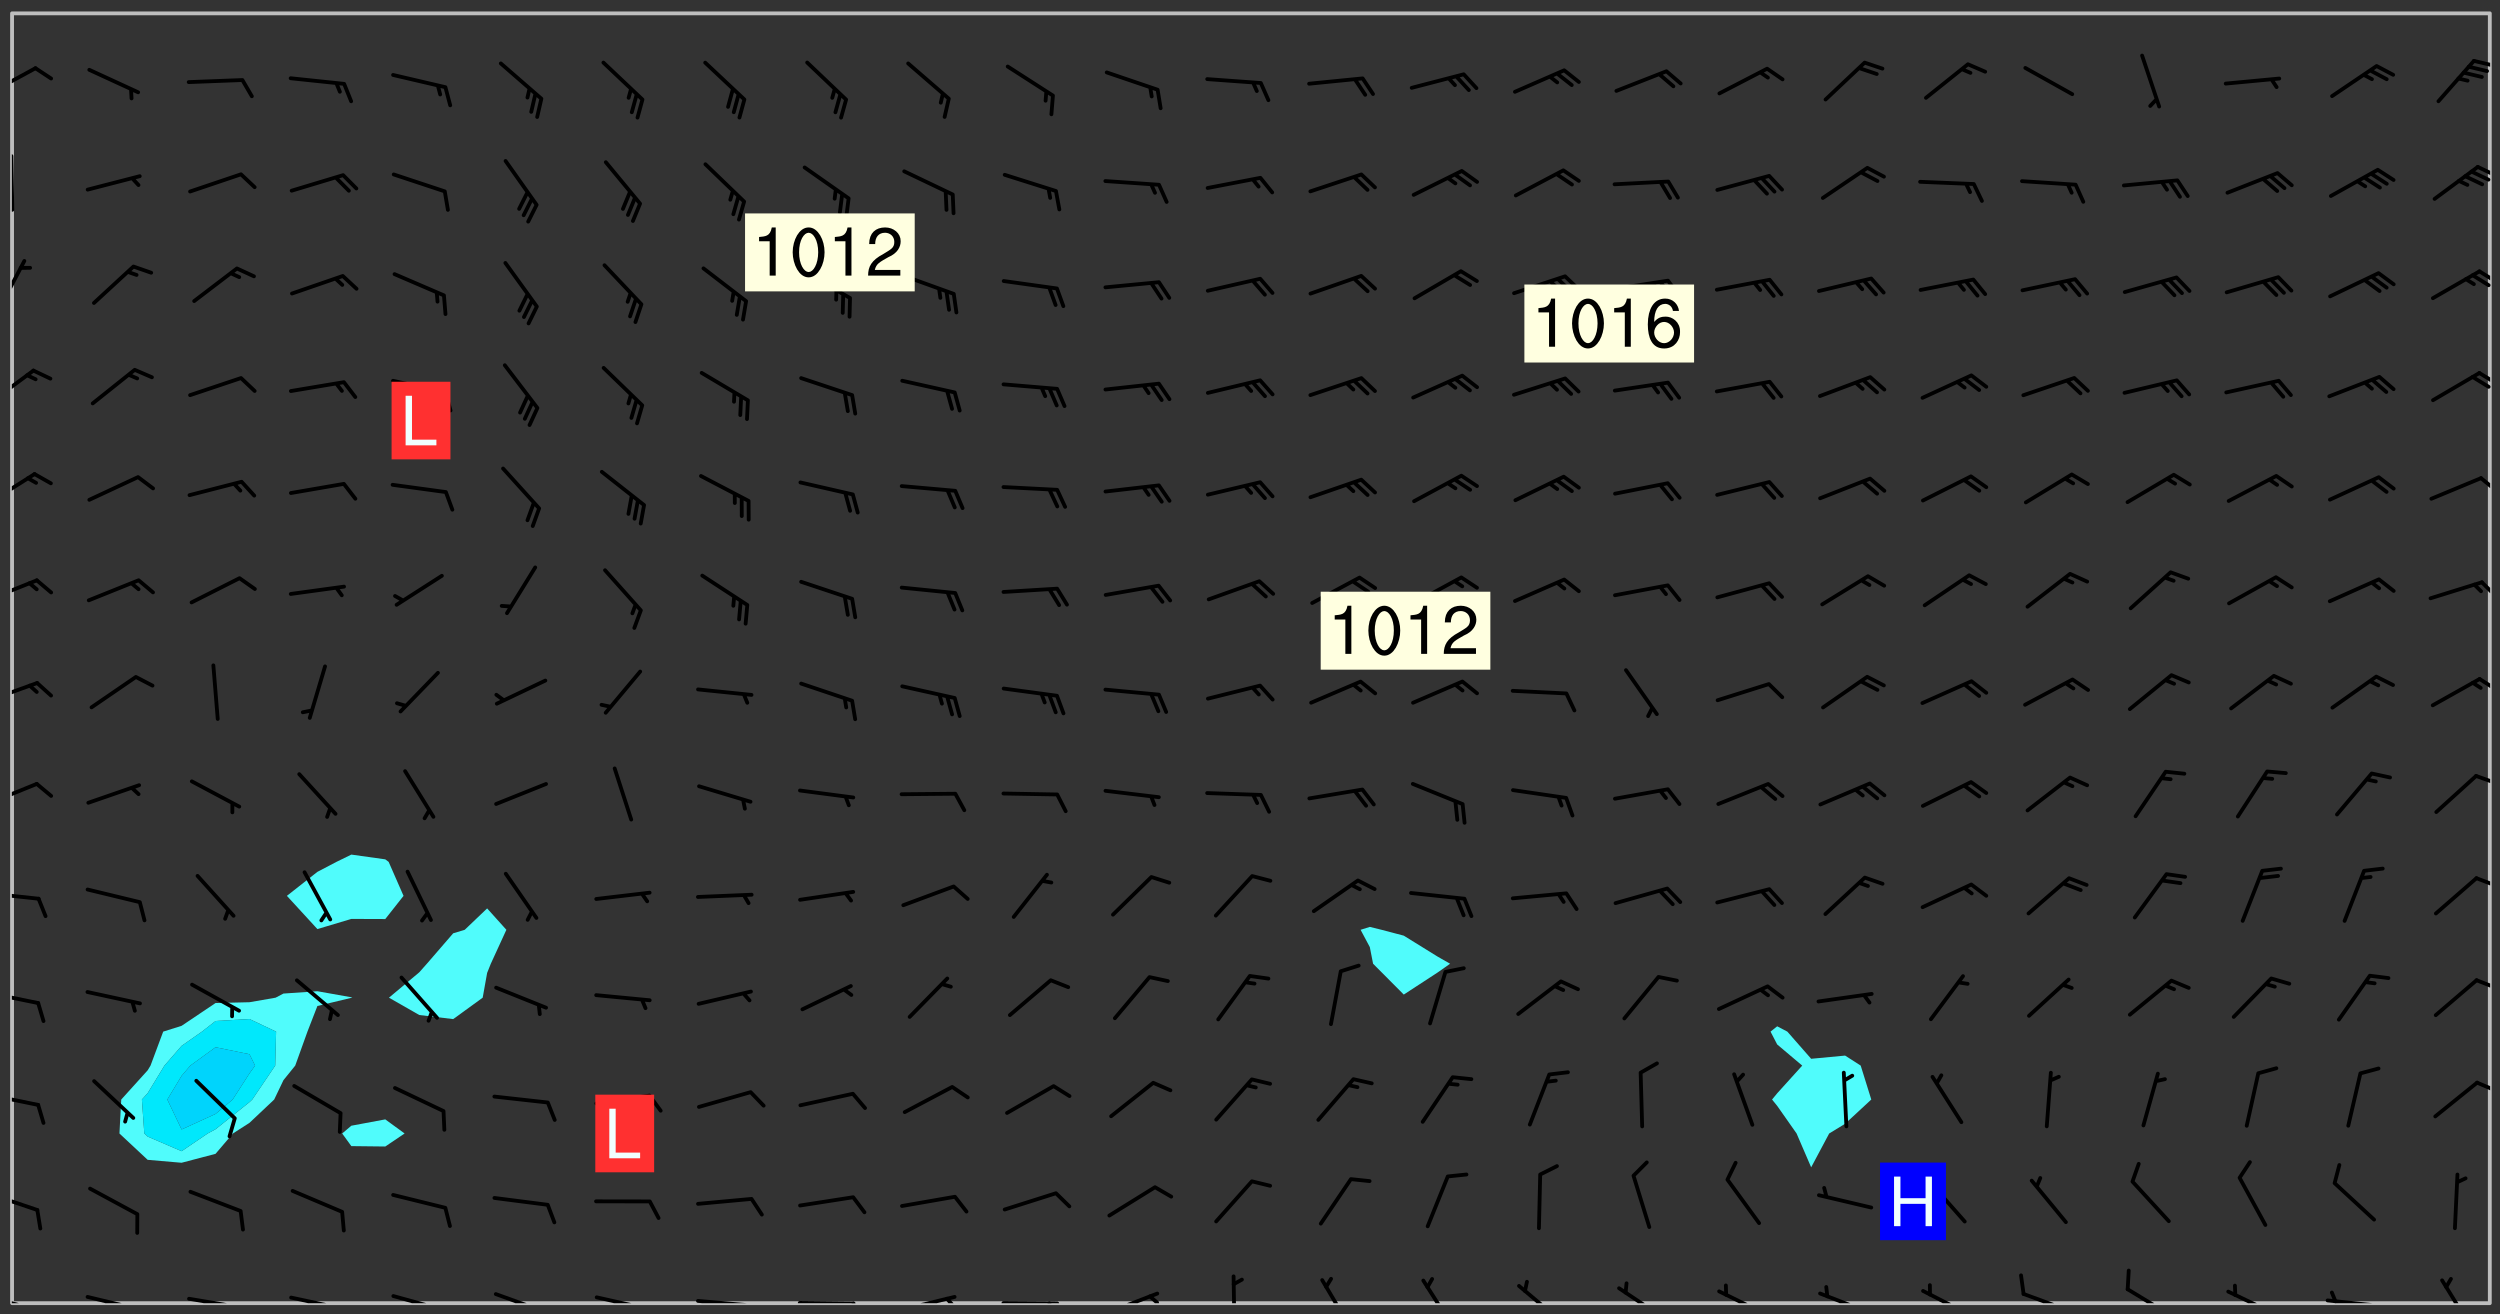 <svg xmlns="http://www.w3.org/2000/svg" role="img" xmlns:xlink="http://www.w3.org/1999/xlink" viewBox="142.45 309.95 326.84 171.84"><rect x="142.45" y="309.95" width="326.84" height="171.84" fill="#333333" stroke="none"/><defs><clipPath id="clip2"><path d="M 144 311.672 L 145 311.672 L 145 480.328 L 144 480.328 Z M 144 311.672"/></clipPath><clipPath id="clip3"><path d="M 144 311.672 L 468 311.672 L 468 480.328 L 144 480.328 Z M 144 311.672"/></clipPath><clipPath id="clip4"><path d="M 467 311.672 L 468 311.672 L 468 480.328 L 467 480.328 Z M 467 311.672"/></clipPath><clipPath id="clip5"><path d="M 144 479 L 148 479 L 148 480.328 L 144 480.328 Z M 144 479"/></clipPath><clipPath id="clip6"><path d="M 146 480 L 147 480 L 147 480.328 L 146 480.328 Z M 146 480"/></clipPath><clipPath id="clip7"><path d="M 153 479 L 161 479 L 161 480.328 L 153 480.328 Z M 153 479"/></clipPath><clipPath id="clip8"><path d="M 160 480 L 162 480 L 162 480.328 L 160 480.328 Z M 160 480"/></clipPath><clipPath id="clip9"><path d="M 159 480 L 161 480 L 161 480.328 L 159 480.328 Z M 159 480"/></clipPath><clipPath id="clip10"><path d="M 166 479 L 175 479 L 175 480.328 L 166 480.328 Z M 166 479"/></clipPath><clipPath id="clip11"><path d="M 173 480 L 176 480 L 176 480.328 L 173 480.328 Z M 173 480"/></clipPath><clipPath id="clip12"><path d="M 172 480 L 174 480 L 174 480.328 L 172 480.328 Z M 172 480"/></clipPath><clipPath id="clip13"><path d="M 180 479 L 188 479 L 188 480.328 L 180 480.328 Z M 180 479"/></clipPath><clipPath id="clip14"><path d="M 187 480 L 189 480 L 189 480.328 L 187 480.328 Z M 187 480"/></clipPath><clipPath id="clip15"><path d="M 193 479 L 201 479 L 201 480.328 L 193 480.328 Z M 193 479"/></clipPath><clipPath id="clip16"><path d="M 207 478 L 215 478 L 215 480.328 L 207 480.328 Z M 207 478"/></clipPath><clipPath id="clip17"><path d="M 220 479 L 228 479 L 228 480.328 L 220 480.328 Z M 220 479"/></clipPath><clipPath id="clip18"><path d="M 227 480 L 229 480 L 229 480.328 L 227 480.328 Z M 227 480"/></clipPath><clipPath id="clip19"><path d="M 233 479 L 241 479 L 241 480.328 L 233 480.328 Z M 233 479"/></clipPath><clipPath id="clip20"><path d="M 240 480 L 242 480 L 242 480.328 L 240 480.328 Z M 240 480"/></clipPath><clipPath id="clip21"><path d="M 246 480 L 255 480 L 255 480.328 L 246 480.328 Z M 246 480"/></clipPath><clipPath id="clip22"><path d="M 253 480 L 256 480 L 256 480.328 L 253 480.328 Z M 253 480"/></clipPath><clipPath id="clip23"><path d="M 260 479 L 268 479 L 268 480.328 L 260 480.328 Z M 260 479"/></clipPath><clipPath id="clip24"><path d="M 266 479 L 268 479 L 268 480.328 L 266 480.328 Z M 266 479"/></clipPath><clipPath id="clip25"><path d="M 273 480 L 281 480 L 281 480.328 L 273 480.328 Z M 273 480"/></clipPath><clipPath id="clip26"><path d="M 279 480 L 281 480 L 281 480.328 L 279 480.328 Z M 279 480"/></clipPath><clipPath id="clip27"><path d="M 286 478 L 294 478 L 294 480.328 L 286 480.328 Z M 286 478"/></clipPath><clipPath id="clip28"><path d="M 292 479 L 294 479 L 294 480.328 L 292 480.328 Z M 292 479"/></clipPath><clipPath id="clip29"><path d="M 303 476 L 305 476 L 305 480.328 L 303 480.328 Z M 303 476"/></clipPath><clipPath id="clip30"><path d="M 315 477 L 320 477 L 320 480.328 L 315 480.328 Z M 315 477"/></clipPath><clipPath id="clip31"><path d="M 328 477 L 333 477 L 333 480.328 L 328 480.328 Z M 328 477"/></clipPath><clipPath id="clip32"><path d="M 340 477 L 347 477 L 347 480.328 L 340 480.328 Z M 340 477"/></clipPath><clipPath id="clip33"><path d="M 353 478 L 361 478 L 361 480.328 L 353 480.328 Z M 353 478"/></clipPath><clipPath id="clip34"><path d="M 366 478 L 374 478 L 374 480.328 L 366 480.328 Z M 366 478"/></clipPath><clipPath id="clip35"><path d="M 380 478 L 388 478 L 388 480.328 L 380 480.328 Z M 380 478"/></clipPath><clipPath id="clip36"><path d="M 393 478 L 401 478 L 401 480.328 L 393 480.328 Z M 393 478"/></clipPath><clipPath id="clip37"><path d="M 406 478 L 414 478 L 414 480.328 L 406 480.328 Z M 406 478"/></clipPath><clipPath id="clip38"><path d="M 420 478 L 427 478 L 427 480.328 L 420 480.328 Z M 420 478"/></clipPath><clipPath id="clip39"><path d="M 433 478 L 441 478 L 441 480.328 L 433 480.328 Z M 433 478"/></clipPath><clipPath id="clip40"><path d="M 446 479 L 454 479 L 454 480.328 L 446 480.328 Z M 446 479"/></clipPath><clipPath id="clip41"><path d="M 447 478 L 449 478 L 449 480.328 L 447 480.328 Z M 447 478"/></clipPath><clipPath id="clip42"><path d="M 461 477 L 466 477 L 466 480.328 L 461 480.328 Z M 461 477"/></clipPath><clipPath id="clip43"><path d="M 144 465 L 148 465 L 148 469 L 144 469 Z M 144 465"/></clipPath><clipPath id="clip44"><path d="M 144 452 L 148 452 L 148 455 L 144 455 Z M 144 452"/></clipPath><clipPath id="clip45"><path d="M 466 451 L 468 451 L 468 453 L 466 453 Z M 466 451"/></clipPath><clipPath id="clip46"><path d="M 144 439 L 148 439 L 148 442 L 144 442 Z M 144 439"/></clipPath><clipPath id="clip47"><path d="M 465 437 L 468 437 L 468 440 L 465 440 Z M 465 437"/></clipPath><clipPath id="clip48"><path d="M 144 426 L 148 426 L 148 428 L 144 428 Z M 144 426"/></clipPath><clipPath id="clip49"><path d="M 465 424 L 468 424 L 468 426 L 465 426 Z M 465 424"/></clipPath><clipPath id="clip50"><path d="M 144 412 L 148 412 L 148 416 L 144 416 Z M 144 412"/></clipPath><clipPath id="clip51"><path d="M 465 411 L 468 411 L 468 413 L 465 413 Z M 465 411"/></clipPath><clipPath id="clip52"><path d="M 144 398 L 148 398 L 148 402 L 144 402 Z M 144 398"/></clipPath><clipPath id="clip53"><path d="M 466 398 L 468 398 L 468 401 L 466 401 Z M 466 398"/></clipPath><clipPath id="clip54"><path d="M 144 385 L 148 385 L 148 389 L 144 389 Z M 144 385"/></clipPath><clipPath id="clip55"><path d="M 466 385 L 468 385 L 468 389 L 466 389 Z M 466 385"/></clipPath><clipPath id="clip56"><path d="M 144 371 L 148 371 L 148 376 L 144 376 Z M 144 371"/></clipPath><clipPath id="clip57"><path d="M 466 372 L 468 372 L 468 375 L 466 375 Z M 466 372"/></clipPath><clipPath id="clip58"><path d="M 144 358 L 148 358 L 148 363 L 144 363 Z M 144 358"/></clipPath><clipPath id="clip59"><path d="M 466 358 L 468 358 L 468 361 L 466 361 Z M 466 358"/></clipPath><clipPath id="clip60"><path d="M 465 358 L 468 358 L 468 361 L 465 361 Z M 465 358"/></clipPath><clipPath id="clip61"><path d="M 144 343 L 146 343 L 146 351 L 144 351 Z M 144 343"/></clipPath><clipPath id="clip62"><path d="M 466 345 L 468 345 L 468 347 L 466 347 Z M 466 345"/></clipPath><clipPath id="clip63"><path d="M 465 345 L 468 345 L 468 348 L 465 348 Z M 465 345"/></clipPath><clipPath id="clip64"><path d="M 144 330 L 145 330 L 145 338 L 144 338 Z M 144 330"/></clipPath><clipPath id="clip65"><path d="M 466 331 L 468 331 L 468 334 L 466 334 Z M 466 331"/></clipPath><clipPath id="clip66"><path d="M 465 332 L 468 332 L 468 334 L 465 334 Z M 465 332"/></clipPath><clipPath id="clip67"><path d="M 144 318 L 148 318 L 148 323 L 144 323 Z M 144 318"/></clipPath><clipPath id="clip68"><path d="M 465 317 L 468 317 L 468 319 L 465 319 Z M 465 317"/></clipPath><g id="surface578" clip-path="url(#clip1)"><path fill="#fff" fill-opacity="0" fill-rule="evenodd" d="M 0 0 L 1000 0 L 1000 1000 L 0 1000 Z M 0 0"/><path fill="#d3d3d3" fill-opacity="0" fill-rule="evenodd" d="M162.152 355.867L161.918 356.16 161.977 356.395 162.094 356.566 162.27 356.801 162.562 357.148 162.676 357.207 162.793 357.035 162.852 356.801 163.027 356.625 163.492 356.449 164.191 356.449 164.426 356.742 164.715 357.559 164.773 357.734 164.949 357.965 165.301 358.199 166 358.898 166.172 359.074 166.406 359.422 166.641 359.832 166.93 360.414 167.34 360.879 167.57 361.113 167.805 361.289 167.922 361.52 168.098 361.812 168.27 362.977 168.27 363.211 168.328 363.5 168.387 363.617 168.504 363.734 168.852 364.145 168.969 364.316 169.145 364.492 169.32 364.727 169.438 364.898 169.609 365.25 169.668 365.484 169.902 365.891 170.137 365.832 169.961 366.008 169.902 366.938 169.32 366.938 169.086 366.824 168.738 366.938 168.621 367.055 168.562 367.348 168.504 367.523 168.387 367.695 167.922 367.988 167.863 368.223 167.805 368.336 167.805 368.98 167.863 369.152 167.863 369.562 167.922 369.621 167.922 370.027 167.98 370.434 168.098 370.609 168.156 370.668 168.387 371.309 168.328 371.602 168.328 372.301 168.27 372.883 168.27 373.117 168.211 373.348 168.156 373.699 168.156 375.621 168.211 375.738 168.637 375.738 168.27 375.855 168.246 376.207 169.137 377.375 170.879 377.914 172.219 378.273 172.219 378.812 172.309 379.621 172.844 380.336 174.363 380.605 175.254 380.52 175.344 381.684 175.879 381.863 177.039 381.684 179.094 380.699 180.254 380.336 182.133 380.16 183.828 379.98 183.648 380.699 182.133 380.785 180.883 380.875 180.078 381.145 179.004 381.953 179.273 382.672 179.809 383.57 179.629 384.195 179.363 385.004 179.629 386.082 180.254 386.98 181.059 387.16 182.309 386.98 182.043 387.703 182.141 388.207 182.195 388.5 182.195 388.672 182.254 388.965 182.254 389.371 182.43 389.488 182.781 389.605 183.188 389.605 183.48 389.43 183.594 389.312 183.652 389.195 183.77 388.965 183.828 388.789 184.18 388.324 184.41 388.148 184.586 388.09 184.762 388.148 184.82 388.324 184.938 389.312 184.992 389.781 185.051 389.953 185.168 390.188 185.344 390.246 186.16 390.305 186.449 390.305 186.566 390.539 186.625 390.945 186.684 391.297 186.684 392.402 186.801 392.695 186.918 393.043 187.207 393.742 187.383 394.094 187.965 394.848 188.316 395.023 188.488 395.082 188.957 395.316 189.598 395.781 189.945 396.016 190.238 396.191 190.531 396.246 190.762 396.309 191.578 396.656 191.871 396.832 191.984 397.004 192.336 397.355 192.453 397.531 192.977 398.172 192.977 398.461 193.035 398.812 193.035 399.16 193.094 399.512 193.152 399.801 193.27 399.859 193.441 399.918 193.617 399.918 194.199 400.152 194.375 400.27 194.551 400.559 194.727 400.793 194.84 401.027 195.133 401.258 195.25 401.375 195.25 401.785 195.309 401.84 195.598 402.074 195.832 402.191 195.891 402.309 196.008 402.48 196.066 402.598 196.297 402.832 196.355 403.008 196.59 403.066 196.707 403.125 196.59 403.238 196.531 403.355 196.531 403.473 196.414 403.766 196.297 404.055 196.297 404.637 196.473 404.754 196.59 404.812 196.648 404.93 196.766 405.047 196.879 405.105 197.055 405.453 197.113 405.805 197.172 406.211 197.172 406.387 197.113 406.562 196.996 407.262 196.996 407.434 197.113 407.609 197.406 407.902 197.812 407.902 197.988 408.02 198.105 408.191 198.223 408.484 198.223 408.719 197.695 408.719 197.465 408.484 197.23 408.484 197.055 408.543 196.996 409.242 197.055 409.59 197.172 409.766 197.348 410.176 197.465 410.406 197.754 410.875 197.93 410.93 198.453 410.93 198.688 410.988 199.445 411.629 199.504 411.922 199.504 412.156 199.562 412.215 199.793 412.562 199.793 412.914 199.676 413.086 199.676 413.379 199.969 413.668 200.262 413.844 200.434 413.902 200.727 414.078 201.02 414.195 201.602 414.602 201.891 414.836 202.184 415.012 202.402 415.172 202.418 415.184 202.648 415.359 203.289 415.883 203.465 416.117 203.582 416.293 203.758 416.469 203.871 416.641 203.871 417.281 203.988 417.457 204.457 417.574 205.039 417.691 205.273 417.75 205.504 417.863 205.797 417.98 205.91 418.039 206.496 418.391 206.785 418.562 206.961 418.625 207.137 418.68 207.312 418.738 208.012 419.09 208.301 419.266 208.535 419.32 208.824 419.496 209.059 419.613 209.699 420.02 209.992 420.137 210.164 420.195 210.398 420.254 210.809 420.312 211.039 420.371 211.273 420.488 211.332 420.66 210.922 420.836 211.391 420.895 211.449 421.188 211.562 421.422 211.738 421.477 211.973 421.535 212.148 421.594 212.555 421.711 213.195 421.945 213.312 422.117 213.371 422.352 213.371 422.527 213.312 422.645 213.254 423.051 213.488 423.285 213.605 423.344 213.953 423.461 214.594 423.691 214.77 423.809 215.059 423.926 215.234 424.102 215.469 424.566 216.051 425.672 216.227 425.848 216.574 426.023 216.75 426.141 217.102 426.258 218.148 426.781 218.383 426.84 218.848 426.953 219.141 427.012 219.605 427.188 220.363 427.77 220.598 428.004 220.945 428.469 221.121 428.645 221.41 428.879 222.227 429.578 222.52 429.754 222.809 430.043 223.102 430.219 223.395 430.508 224.09 431.148 224.266 431.324 224.559 431.559 224.848 431.793 225.316 432.082 225.957 432.664 226.305 432.898 226.539 433.191 226.887 433.539 227.238 434.004 228.172 434.996 228.52 435.402 228.637 435.578 228.871 435.637 228.984 435.754 229.629 435.93 229.859 436.043 230.094 436.102 230.387 436.277 230.617 436.395 231.551 437.094 231.957 437.5 232.191 437.676 232.598 437.852 232.832 437.969 233.648 438.316 233.996 438.551 234.23 438.668 234.523 438.957 234.754 439.074 235.512 439.426 235.863 439.598 236.094 439.656 236.387 439.773 236.621 439.832 237.492 440.008 238.309 440.008 238.777 440.238 238.949 440.297 239.824 440.996 240.289 441.113 240.582 441.172 240.758 441.23 240.988 441.289 241.457 441.348 241.805 441.406 242.156 441.465 242.562 441.523 242.855 441.523 243.027 441.582 243.027 441.812 243.203 441.988 243.496 441.988 243.844 442.047 244.195 442.105 244.895 442.223 245.535 442.223 246 441.988 246.293 441.812 246.465 441.695 246.875 441.523 247.164 441.348 248.098 440.883 248.566 440.59 249.09 440.297 249.555 440.125 250.02 439.949 251.07 439.484 251.359 439.367 251.77 439.25 252.059 439.133 252.586 438.957 254.102 438.258 254.684 437.91 254.973 437.852 255.266 437.793 255.613 437.676 256.488 437.445 256.84 437.328 256.953 437.328 257.188 437.27 258.062 437.035 258.297 436.977 259.109 436.977 259.461 436.918 260.277 436.801 260.449 436.742 260.801 436.688 261.094 436.629 261.324 436.57 262.141 436.395 262.316 436.336 262.664 436.336 262.898 436.277 263.363 436.16 264.121 435.988 264.355 435.93 264.703 435.93 265.113 435.812 265.402 435.754 266.688 435.695 266.977 435.695 267.387 435.637 267.617 435.578 267.793 435.578 268.668 435.461 269.074 435.461 269.484 435.344 269.832 435.344 270.184 435.23 271.055 435.172 272.805 435.172 273.852 435.461 274.262 435.578 274.551 435.695 274.902 435.812 275.191 435.93 276.242 436.102 276.531 436.16 276.824 436.16 277.117 436.219 277.289 436.277 277.699 436.336 277.871 436.395 277.988 436.453 278.105 436.453 278.223 436.512 278.574 436.57 278.688 436.57 279.098 436.637 281.02 437.031 282.945 437.426 284.465 437.875 286.16 438.594 288.305 439.398 289.91 438.68 291.34 437.875 292.5 436.797 293.75 436.348 296.785 435.629 298.66 435.27 300.805 433.922 303.039 432.668 305.539 431.41 307.234 430.961 309.02 430.781 310.18 430.512 310.805 431.051 312.145 430.781 312.859 429.793 313.844 428.449 314.289 428.27 315.094 427.91 316.969 427.371 318.754 426.922 320.004 426.652 321.164 426.562 322.863 426.473 324.824 426.203 326.074 426.113 326.613 426.113 327.238 426.023 328.129 426.023 330.273 425.844 332.684 425.664 335.273 425.574 336.969 425.754 338.578 425.844 340.008 426.203 341.168 426.922 343.043 427.91 344.203 429.438 344.469 430.152 345.098 430.242 345.453 431.141 345.988 431.68 346.523 433.207 347.598 433.566 348.133 433.566 347.328 434.102 347.418 435.809 348.133 438.504 349.023 439.309 349.918 440.297 350.633 441.555 352.418 442.094 353.938 441.914 354.293 443.258 355.902 442.453 356.883 441.914 357.152 442.184 357.469 441.969 357.688 441.824 358.488 442.273 358.938 441.914 359.293 441.914 359.828 441.645 360.367 440.926 360.902 440.656 361.527 439.668 362.688 440.117 363.527 440.488 364.922 441.105 366.617 440.926 368.223 440.926 370.008 441.016 370.188 439.309 370.723 437.965 371.527 438.234 372.02 439.082 372.422 439.488 372.332 440.027 372.332 440.387 373.047 440.836 373.758 440.566 375.188 440.566 375.547 441.555 375.992 442.812 376.707 444.156 377.957 444.785 379.652 445.414 380.367 445.234 380.547 444.695 381.527 444.605 381.977 444.965 382.062 446.223 381.797 446.852 381.262 447.031 381.262 447.57 381.977 448.555 382.242 449.094 383.227 450.082 384.027 451.16 383.762 451.52 383.672 452.418 383.047 454.75 382.691 456.816 382.602 458.609 382.422 459.328 382.332 459.867 382.332 461.305 381.352 463.188 380.992 464.895 380.457 465.793 379.652 466.961 379.387 467.5 381.441 468.754 381.527 469.113 381.172 469.652 381.082 469.473 381.082 470.281 381.172 471.719 380.727 472.434 379.652 472.527 379.387 473.242 379.922 474.141 380.727 474.859 381.887 475.668 383.227 475.938 383.672 476.297 383.316 476.746 381.527 476.656 380.277 476.207 379.562 475.488 378.938 475.398 378.762 478.988 378.574 480.297 467.934 480.297 467.934 311.703 412.664 311.703 412.664 360.785 413.426 360.91 416.715 361.453 418.738 364.289 418.738 367.043 421.09 367.375 423.438 367.707 427.488 367.707 426.109 371.867 424.086 372.574 422.062 373.277 421.52 373.621 418.926 375.238 418.738 375.355 416.715 373.277 415.984 370.535 413.312 368.457 411.938 364.957 411.871 364.875 409.914 362.203 412.664 360.785 412.664 311.703 294.422 311.703 294.422 403.117 294.539 403.148 294.672 403.16 294.746 403.234 294.852 403.281 294.941 403.34 295.027 403.398 295.117 403.457 295.414 403.754 295.473 403.844 295.504 403.961 295.531 404.078 295.547 404.215 295.516 404.332 295.457 404.422 295.398 404.508 295.355 404.613 295.309 404.715 295.281 404.836 295.281 404.98 295.457 405.25 295.605 405.398 295.68 405.484 295.754 405.559 295.797 405.664 295.859 405.754 295.918 405.84 295.961 405.945 296.02 406.035 296.066 406.137 296.109 406.242 296.168 406.328 296.285 406.508 296.359 406.582 296.422 406.668 296.48 406.758 296.523 406.863 296.582 406.953 296.641 407.039 296.703 407.129 296.762 407.219 296.805 407.32 296.922 407.5 296.996 407.574 297.055 407.66 297.129 407.734 297.219 407.793 297.324 407.84 297.473 407.84 297.605 407.824 297.738 407.84 297.84 407.793 297.914 407.719 297.961 407.617 297.945 407.484 297.945 407.336 297.898 407.23 297.871 407.113 297.824 407.012 297.797 406.891 297.754 406.789 297.691 406.699 297.648 406.598 297.605 406.492 297.574 406.375 297.559 406.242 297.547 406.105 297.633 406.047 297.691 405.961 297.812 405.93 297.855 406.035 297.871 406.168 297.871 406.285 297.93 406.387 297.988 406.477 298.078 406.535 298.227 406.684 298.285 406.773 298.328 406.879 298.316 406.98 298.402 407.039 298.508 407.086 298.594 407.145 298.684 407.203 298.758 407.277 298.641 407.305 298.535 407.352 298.449 407.41 298.375 407.484 298.316 407.574 298.254 407.66 298.227 407.781 298.18 407.883 298.137 407.988 298.105 408.105 298.094 408.238 298.078 408.371 298.078 408.52 298.105 408.637 298.152 408.742 298.195 408.844 298.254 408.934 298.328 409.008 298.418 409.066 298.492 409.141 298.582 409.199 298.641 409.289 298.684 409.395 298.73 409.496 298.848 409.527 298.98 409.543 299.129 409.543 299.246 409.512 299.352 409.555 299.395 409.66 299.441 409.762 299.469 409.883 299.5 410 299.527 410.117 299.559 410.238 299.586 410.355 299.691 410.398 299.793 410.445 299.926 410.43 300.074 410.578 300.137 410.664 300.211 410.738 300.281 410.812 300.371 410.875 300.477 410.918 300.578 410.961 300.695 410.992 300.832 411.008 300.949 410.977 301.023 410.902 301.051 410.785 301.039 410.652 301.008 410.531 300.98 410.414 301.023 410.309 301.141 410.309 301.23 410.371 301.348 410.398 301.496 410.398 301.629 410.414 301.777 410.414 301.91 410.43 302.043 410.414 302.191 410.414 302.324 410.398 302.457 410.387 302.594 410.398 302.711 410.371 302.844 410.355 303.035 410.297 302.977 410.473 302.961 410.605 302.934 410.727 302.918 410.859 302.859 410.945 302.727 410.961 302.621 411.008 302.516 411.051 302.398 411.082 302.281 411.109 302.016 411.141 301.867 411.141 301.734 411.156 301.66 411.23 301.719 411.316 301.867 411.465 301.984 411.645 302.059 411.715 302.148 411.777 302.238 411.836 302.324 411.895 302.414 411.953 302.516 411.996 302.621 412.059 302.727 412.102 302.812 412.16 302.918 412.207 303.02 412.25 303.199 412.367 303.258 412.457 303.215 412.559 303.168 412.664 303.184 412.797 303.406 413.02 303.465 413.109 303.508 413.211 303.539 413.332 303.582 413.434 303.598 413.566 303.629 413.684 303.641 413.82 303.672 413.938 303.82 414.086 303.922 414.129 304.027 414.172 304.145 414.203 304.277 414.219 304.414 414.234 304.531 414.234 304.648 414.203 304.738 414.145 304.781 414.039 304.828 413.938 304.871 413.832 304.902 413.715 304.914 413.582 304.914 413.434 304.902 413.301 304.887 413.168 304.855 413.051 304.812 412.945 304.766 412.84 304.723 412.738 304.68 412.633 304.664 412.5 304.68 412.367 304.707 412.25 304.738 412.133 304.766 412.012 304.812 411.91 304.902 411.852 304.988 411.789 305.062 411.715 305.152 411.656 305.375 411.434 305.434 411.348 305.508 411.273 305.625 411.094 305.684 411.008 305.684 410.859 305.609 410.785 305.508 410.738 305.402 410.695 305.301 410.652 305.242 410.562 305.195 410.457 305.168 410.34 305.258 410.281 305.375 410.25 305.477 410.207 305.656 410.09 305.805 409.941 305.816 409.809 305.805 409.703 305.715 409.645 305.582 409.66 305.434 409.66 305.301 409.676 305.168 409.66 305.047 409.629 304.961 409.57 304.887 409.496 304.828 409.406 304.766 409.32 304.648 409.141 304.59 409.055 304.621 408.934 304.707 408.875 304.828 408.844 304.887 408.758 304.887 408.637 304.855 408.52 304.797 408.43 304.738 408.344 304.691 408.238 304.664 408.121 304.648 407.988 304.707 407.898 304.781 407.824 304.871 407.766 304.988 407.586 305.062 407.512 305.121 407.426 305.27 407.277 305.391 407.246 305.523 407.23 305.656 407.246 305.73 407.32 305.773 407.426 305.789 407.559 305.758 407.676 305.641 407.707 305.508 407.719 305.359 407.867 305.316 407.973 305.27 408.074 305.242 408.195 305.211 408.312 305.211 408.461 305.242 408.578 305.285 408.684 305.344 408.773 305.418 408.844 305.492 408.918 305.609 408.949 305.73 408.977 305.848 408.949 305.98 408.934 306.098 408.934 306.188 408.992 306.262 409.066 306.309 409.172 306.367 409.258 306.469 409.305 306.602 409.32 306.707 409.363 306.793 409.422 306.781 409.527 306.707 409.602 306.527 409.719 306.469 409.809 306.379 409.867 306.309 409.941 306.234 410.016 306.172 410.105 306.145 410.223 306.129 410.355 306.145 410.488 306.129 410.621 306.129 410.77 306.145 410.902 306.172 411.02 306.203 411.141 306.277 411.215 306.367 411.273 306.453 411.332 306.543 411.391 306.66 411.422 306.66 411.508 306.559 411.555 306.469 411.613 306.203 411.645 306.086 411.672 305.938 411.672 305.832 411.715 305.73 411.762 305.672 411.852 305.609 412.086 305.598 412.219 305.566 412.34 305.551 412.473 305.551 412.766 305.539 412.898 305.551 413.035 305.566 413.168 305.699 413.184 305.832 413.195 305.953 413.227 306.039 413.285 306.113 413.359 306.16 413.465 306.203 413.566 306.219 413.699 306.219 414.145 306.203 414.277 306.203 414.723 306.234 414.988 306.262 415.105 306.277 415.238 306.309 415.355 306.395 415.566 306.426 415.832 306.426 415.98 306.395 416.098 306.367 416.215 306.336 416.336 306.309 416.453 306.277 416.57 306.246 416.691 306.234 416.824 306.219 416.957 306.309 417.016 306.426 416.984 306.527 417 306.574 417.105 306.543 417.371 306.543 417.812 306.5 417.918 306.453 418.023 306.41 418.125 306.367 418.23 306.309 418.316 306.277 418.438 306.234 418.555 306.203 418.672 306.188 418.805 306.203 418.938 306.262 419.027 306.367 419.074 306.453 419.133 306.512 419.219 306.5 419.355 306.469 419.473 306.426 419.574 306.426 420.02 306.41 420.152 306.41 420.301 306.379 420.418 306.336 420.523 306.309 420.641 306.262 420.746 306.219 420.848 306.188 420.969 306.16 421.086 306.129 421.219 306.098 421.336 306.07 421.453 306.027 421.559 305.996 421.676 305.965 421.797 305.953 421.93 305.938 422.062 305.938 422.359 305.965 422.477 305.965 422.625 306.012 423.023 306.039 423.141 306.098 423.23 306.219 423.262 306.367 423.262 306.5 423.246 306.559 423.336 306.559 423.453 306.5 423.543 306.41 423.602 306.309 423.645 306.203 423.691 306.113 423.75 306.027 423.809 305.891 423.824 305.773 423.793 305.641 423.777 305.539 423.824 305.477 423.91 305.465 424.047 305.449 424.18 305.418 424.297 305.391 424.414 305.375 424.547 305.344 424.668 305.344 424.965 305.359 425.098 305.391 425.215 305.391 425.363 305.402 425.496 305.402 425.645 305.375 425.762 305.328 425.863 305.301 425.984 305.27 426.102 305.211 426.191 305.137 426.266 305.035 426.309 304.93 426.355 304.812 426.383 304.691 426.414 304.59 426.367 304.648 426.281 304.754 426.234 304.781 426.117 304.812 426 304.84 425.879 304.871 425.762 304.871 425.613 304.887 425.48 304.855 425.363 304.812 425.258 304.707 425.273 304.633 425.348 304.531 425.391 304.441 425.453 304.367 425.527 304.324 425.629 304.309 425.762 304.277 425.879 304.25 426 304.219 426.117 304.191 426.234 304.16 426.355 304.133 426.473 304.102 426.59 304.059 426.695 303.969 426.754 303.879 426.754 303.762 426.723 303.73 426.637 303.746 426.5 303.715 426.383 303.715 426.234 303.703 426.102 303.703 425.953 303.641 425.719 303.613 425.598 303.57 425.496 303.523 425.391 303.465 425.305 303.406 425.215 303.363 425.109 303.301 425.023 303.152 424.875 303.082 424.801 302.977 424.754 302.871 424.711 302.77 424.668 302.473 424.371 302.383 424.297 302.297 424.238 302.191 424.195 302.102 424.133 302.016 424.074 301.91 424.031 301.82 423.973 301.734 423.91 301.66 423.84 301.555 423.793 301.469 423.734 301.363 423.691 301.273 423.629 301.172 423.586 301.066 423.543 300.98 423.484 300.875 423.438 300.77 423.395 300.668 423.348 300.578 423.289 300.477 423.246 300.371 423.203 300.281 423.141 300.164 423.113 300.031 423.098 299.898 423.113 299.75 423.113 299.617 423.129 299.5 423.098 299.41 423.039 299.336 422.965 299.246 422.906 299.145 422.859 298.996 422.859 298.875 422.832 298.773 422.789 298.699 422.715 298.582 422.535 298.492 422.477 298.391 422.434 298.301 422.371 298.195 422.328 298.105 422.27 298.02 422.211 297.914 422.164 297.855 422.078 297.797 421.988 297.754 421.883 297.707 421.781 297.633 421.707 297.547 421.648 297.473 421.574 297.383 421.516 297.16 421.293 297.117 421.188 297.086 420.922 297.191 420.879 297.336 420.879 297.441 420.922 297.516 420.996 297.605 421.055 297.691 421.113 297.797 421.16 297.887 421.219 298.035 421.367 298.105 421.441 298.254 421.59 298.316 421.676 298.391 421.75 298.477 421.809 298.551 421.883 298.641 421.945 298.73 422.004 298.816 422.062 299.086 422.238 299.188 422.285 299.293 422.328 299.395 422.371 299.441 422.297 299.5 422.211 299.574 422.137 299.645 422.062 299.75 422.105 299.824 422.18 299.883 422.27 299.926 422.371 299.973 422.477 300.016 422.582 300.137 422.609 300.254 422.582 300.328 422.492 300.371 422.387 300.43 422.297 300.504 422.223 300.609 422.18 300.727 422.152 300.859 422.164 300.949 422.223 301.098 422.371 301.156 422.461 301.199 422.566 301.246 422.668 301.289 422.773 301.332 422.875 301.438 422.922 301.543 422.965 301.676 422.98 301.762 422.922 301.82 422.832 301.895 422.758 302 422.715 302.117 422.742 302.223 422.789 302.324 422.832 302.43 422.875 302.531 422.922 302.711 423.039 302.711 423.156 302.695 423.289 302.711 423.422 302.727 423.559 302.785 423.645 302.887 423.691 303.008 423.719 303.125 423.75 303.273 423.75 303.391 423.719 303.449 423.629 303.629 423.512 303.688 423.422 303.762 423.348 303.82 423.262 303.938 423.082 304.117 422.965 304.234 422.996 304.324 423.055 304.367 423.129 304.352 423.262 304.352 423.379 304.441 423.438 304.59 423.438 304.723 423.422 304.855 423.41 305.121 423.379 305.227 423.336 305.344 423.305 305.465 423.277 305.539 423.203 305.609 423.129 305.672 423.039 305.656 422.934 305.609 422.832 305.508 422.789 305.402 422.773 305.285 422.801 305.02 422.832 304.871 422.832 304.797 422.758 304.707 422.699 304.59 422.668 304.473 422.641 304.34 422.625 304.191 422.625 304.059 422.641 303.762 422.641 303.656 422.594 303.508 422.445 303.465 422.344 303.406 422.254 303.629 422.031 303.715 421.973 303.82 421.93 303.938 421.898 304.07 421.883 304.203 421.898 304.34 421.914 304.441 421.957 304.574 421.945 304.664 421.883 304.766 421.84 304.828 421.75 304.781 421.648 304.691 421.59 304.574 421.559 304.473 421.516 304.414 421.426 304.352 421.336 304.352 421.219 304.367 421.086 304.473 421.039 304.547 420.969 304.547 420.848 304.457 420.789 304.426 420.672 304.516 420.613 304.59 420.539 304.633 420.434 304.691 420.344 304.738 420.242 304.754 420.109 304.754 419.961 304.707 419.855 304.664 419.754 304.574 419.695 304.441 419.68 304.34 419.637 304.203 419.621 304.086 419.59 303.641 419.59 303.508 419.574 303.375 419.562 303.242 419.547 303.125 419.516 302.977 419.516 302.844 419.5 302.711 419.488 302.445 419.457 302.324 419.414 302.238 419.355 302.164 419.281 302.164 419.133 302.176 419 302.281 418.953 302.383 418.91 302.516 418.895 302.668 418.895 302.801 418.879 303.094 418.879 303.215 418.91 303.316 418.953 303.406 419.012 303.641 419.074 303.762 419.027 303.852 418.969 303.953 418.926 304.086 418.91 304.191 418.953 304.293 419 304.426 419.012 304.547 418.984 304.691 418.984 304.812 418.953 304.93 418.926 305.035 418.879 305.109 418.805 305.195 418.746 305.344 418.598 305.402 418.512 305.449 418.406 305.477 418.289 305.492 418.184 305.391 418.141 305.301 418.082 305.184 418.051 305.078 418.008 304.988 417.945 304.914 417.859 304.84 417.785 304.738 417.742 304.633 417.695 304.531 417.652 304.473 417.562 304.426 417.461 304.34 417.25 304.277 417.164 304.219 417.074 304.145 417 304.059 416.941 303.789 416.941 303.672 416.973 303.582 417.031 303.48 417.074 303.348 417.09 303.242 417.074 303.215 416.957 303.152 416.867 303.035 416.836 302.934 416.793 302.785 416.645 302.754 416.527 302.738 416.422 302.812 416.348 302.992 416.23 303.109 416.203 303.227 416.172 303.363 416.188 303.465 416.23 303.57 416.273 303.672 416.32 303.777 416.363 303.895 416.395 304.027 416.41 304.145 416.438 304.277 416.453 304.383 416.438 304.473 416.379 304.398 416.305 304.293 416.262 304.219 416.188 304.145 416.098 303.996 415.949 303.91 415.891 303.82 415.832 303.746 415.758 303.656 415.699 303.555 415.652 303.434 415.625 303.332 415.578 303.227 415.535 303.109 415.504 303.008 415.461 302.887 415.43 302.738 415.43 302.621 415.461 302.516 415.504 302.43 415.566 302.25 415.684 302.164 415.742 302.074 415.801 301.969 415.848 301.883 415.906 301.777 415.949 301.676 415.992 301.57 416.039 301.496 416.113 301.438 416.203 301.379 416.289 301.332 416.395 301.273 416.48 301.199 416.555 301.066 416.543 300.949 416.512 300.832 416.512 300.758 416.586 300.668 416.645 300.594 416.719 300.504 416.777 300.418 416.836 300.312 416.883 300.211 416.926 300.074 416.941 299.973 416.898 299.824 416.75 299.719 416.703 299.633 416.703 299.527 416.75 299.426 416.793 299.305 416.824 299.188 416.793 299.113 416.719 299.113 416.602 299.145 416.48 299.219 416.41 299.277 416.32 299.352 416.246 299.469 416.215 299.574 416.172 299.867 416.172 300 416.156 300.137 416.141 300.238 416.098 300.328 416.039 300.43 415.992 300.52 415.934 300.652 415.922 300.742 415.98 300.875 415.992 300.965 415.934 301.051 415.875 301.156 415.832 301.246 415.773 301.332 415.711 301.422 415.652 301.57 415.504 301.629 415.418 301.688 415.328 301.793 415.285 301.926 415.27 302.043 415.297 302.164 415.328 302.223 415.27 302.281 415.18 302.312 414.914 302.34 414.797 302.445 414.809 302.578 414.824 302.68 414.781 302.77 414.723 302.828 414.633 302.902 414.559 302.961 414.469 303.008 414.367 303.02 414.234 303.008 414.102 302.961 413.996 302.812 413.848 302.754 413.758 302.695 413.672 302.652 413.566 302.652 413.121 302.668 412.988 302.668 412.84 302.68 412.707 302.621 412.648 302.531 412.707 302.43 412.664 302.25 412.547 302.164 412.488 302.102 412.398 302.043 412.309 301.969 412.234 301.883 412.176 301.762 412.207 301.66 412.219 301.555 412.266 301.469 412.324 301.363 412.367 301.215 412.516 301.125 412.574 301.039 412.633 300.949 412.695 300.844 412.738 300.711 412.754 300.711 412.633 300.816 412.59 300.934 412.559 301.008 412.488 301.051 412.383 301.051 412.234 301.023 412.117 300.875 411.969 300.742 411.953 300.594 411.953 300.477 411.984 300.371 412.027 300.27 412.07 300.18 412.133 300.062 412.16 299.988 412.086 300 411.953 299.957 411.852 299.914 411.746 299.824 411.688 299.707 411.715 299.586 411.746 299.469 411.777 299.367 411.82 299.246 411.852 299.145 411.895 299.039 411.938 298.949 411.996 298.848 412.012 298.848 411.895 298.863 411.762 298.805 411.672 298.73 411.715 298.582 411.863 298.523 411.953 298.449 412.027 298.402 412.133 298.359 412.234 298.285 412.309 298.227 412.398 298.152 412.473 298.094 412.559 298.02 412.633 297.93 412.695 297.855 412.766 297.781 412.84 297.68 412.855 297.547 412.871 297.441 412.828 297.441 412.707 297.59 412.559 297.633 412.457 297.691 412.367 297.738 412.266 297.781 412.16 297.84 412.07 297.871 411.953 297.914 411.852 297.945 411.73 297.973 411.613 298.02 411.508 298.062 411.406 298.105 411.301 298.18 411.23 298.27 411.168 298.359 411.109 298.461 411.066 298.758 411.066 299.023 411.035 299.129 410.992 299.055 410.918 298.938 410.887 298.832 410.844 298.742 410.785 298.641 410.738 298.551 410.68 298.449 410.637 298.344 410.594 298.254 410.531 298.168 410.473 298.062 410.43 297.961 410.387 297.84 410.355 297.723 410.324 297.621 410.281 297.5 410.25 297.398 410.207 297.309 410.148 297.266 410.043 297.25 409.91 297.352 409.867 297.484 409.852 297.621 409.867 297.754 409.852 297.855 409.809 297.914 409.719 297.93 409.613 297.84 409.555 297.766 409.48 297.664 409.438 297.574 409.379 297.426 409.23 297.383 409.125 297.367 408.992 297.367 408.699 297.309 408.609 297.219 408.551 297.145 408.477 297.102 408.371 297.07 408.254 297.012 408.164 296.938 408.09 296.82 408.062 296.746 407.988 296.656 407.93 296.566 407.867 296.48 407.809 296.406 407.734 296.348 407.648 296.301 407.543 296.215 407.484 296.066 407.336 295.871 407.277 295.738 407.293 295.637 407.336 295.562 407.41 295.516 407.512 295.473 407.617 295.414 407.707 295.355 407.793 295.059 408.09 294.969 408.148 294.883 408.148 294.82 408.062 294.777 407.957 294.809 407.84 294.867 407.75 294.895 407.633 294.883 407.5 294.793 407.438 294.688 407.484 294.57 407.512 294.453 407.543 294.184 407.719 294.082 407.766 293.965 407.793 293.859 407.84 293.77 407.898 293.668 407.941 293.609 407.855 293.562 407.75 293.578 407.617 293.625 407.512 293.695 407.438 293.77 407.367 293.828 407.277 293.828 407.129 293.785 407.023 293.547 407.023 293.445 407.07 293.414 407.188 293.387 407.305 293.355 407.426 293.281 407.469 293.148 407.484 293.074 407.438 293.031 407.336 292.988 407.23 292.941 407.129 292.898 407.023 292.777 407.055 292.676 407.098 292.543 407.113 292.426 407.145 292.32 407.188 292.23 407.246 292.129 407.293 292.008 407.32 291.875 407.336 291.773 407.293 291.715 407.203 291.668 407.098 291.625 406.996 291.582 406.891 291.582 406.773 291.641 406.684 291.727 406.625 291.906 406.508 292.008 406.461 292.113 406.418 292.219 406.359 292.32 406.316 292.41 406.254 292.512 406.211 292.617 406.152 292.719 406.105 292.809 406.047 292.914 406.004 293.016 405.961 293.105 405.898 293.207 405.855 293.344 405.84 293.461 405.871 293.562 405.914 293.684 405.945 293.785 405.988 293.891 406.035 293.992 406.078 294.098 406.121 294.199 406.168 294.305 406.211 294.406 406.254 294.512 406.301 294.598 406.359 294.703 406.402 294.82 406.434 294.926 406.477 295.027 406.523 295.117 406.582 295.223 406.625 295.324 406.668 295.43 406.715 295.547 406.742 295.648 406.789 295.77 406.816 295.918 406.816 296.004 406.758 296.02 406.656 296.078 406.566 296.051 406.449 295.977 406.375 295.859 406.195 295.785 406.121 295.695 406.047 295.516 405.93 295.43 405.871 295.324 405.828 295.223 405.781 294.953 405.605 294.895 405.516 294.82 405.441 294.762 405.352 294.719 405.25 294.688 405.133 294.672 404.996 294.672 404.434 294.66 404.301 294.645 404.168 294.613 404.051 294.598 403.918 294.586 403.785 294.555 403.664 294.332 403.441 294.273 403.355 294.258 403.25 294.289 403.133 294.422 403.117 294.422 311.703 172.992 311.703 172.992 313.156 172.934 313.391 172.582 314.441 172.41 314.965 172.293 315.312 172.117 315.723 172 315.895 171.766 316.188 171.535 316.246 171.184 316.246 171.066 316.305 170.836 316.711 170.836 317.004 170.953 317.18 171.184 317.41 171.301 317.645 171.941 318.402 172.234 318.867 172.41 319.102 172.641 319.453 172.875 319.801 173.516 320.617 173.691 321.082 173.863 321.492 173.98 322.188 174.156 322.656 174.273 324.055 174.332 324.52 174.332 325.395 174.449 326.441 174.449 331.223 174.391 331.688 174.039 332.969 173.863 333.492 173.75 333.902 173.398 334.832 172.934 336 172.699 336.582 172.582 336.758 172.41 337.105 172.234 337.512 171.883 338.328 171.824 338.621 171.711 338.914 171.594 339.203 171.535 339.379 171.418 340.254 171.359 340.66 171.301 340.777 171.242 340.953 171.184 341.125 170.953 341.652 170.836 341.824 170.836 342.059 170.719 342.293 170.66 342.465 170.484 343.051 170.484 343.34 170.426 343.516 170.426 343.809 170.367 343.922 170.309 344.449 170.309 344.621 170.254 344.855 170.254 347.477 170.078 348.293 169.961 348.469 169.785 348.703 169.668 348.875 169.555 349.109 168.969 350.043 168.738 350.332 168.445 350.797 168.27 351.031 167.98 351.383 167.629 352.082 167.516 352.312 167.34 352.723 167.164 352.953 166.758 353.48 165.941 354.18 165.648 354.352 165.359 354.586 165.184 354.703 165.008 354.879 164.484 355.285 163.957 355.461 163.785 355.637 163.551 355.691 162.91 355.867 162.152 355.867M174.363 386.891L173.289 387.34 173.648 388.234 174.898 387.52 175.344 386.98 174.363 386.891"/><path fill="#d3d3d3" fill-opacity="0" fill-rule="evenodd" d="M201.508 416.598L200.613 416.598 201.062 417.227 202.043 417.586 202.848 417.496 203.293 416.508 203.117 416.598 202.402 416.242 201.508 416.598M356.129 475.668L356.07 475.145 356.07 474.852 356.184 474.559 356.242 474.328 356.711 473.859 356.824 473.859 356.941 473.746 357.059 473.688 357.234 473.688 357.469 473.629 357.816 473.629 358.051 473.688 358.168 473.746 358.398 473.918 358.457 474.094 358.574 474.676 358.574 474.969 358.457 475.145 358.285 475.434 358.109 475.609 357.582 476.133 357.352 476.367 357.234 476.426 357.059 476.426 356.941 476.367 356.535 476.074 356.359 475.957 356.242 475.898 356.184 475.785 356.129 475.668M362.77 464.711L362.711 464.539 362.711 463.43 362.77 463.258 362.945 463.199 363.117 463.141 363.293 463.141 363.527 463.082 363.645 463.141 363.703 463.84 363.645 464.012 363.527 464.188 363.41 464.246 363.176 464.77 363.062 464.828 362.828 464.828 362.77 464.711M372.383 450.32L372.266 450.145 372.266 449.445 372.559 448.57 372.676 448.398 372.852 448.047 372.965 447.816 373.082 447.523 373.434 446.766 373.551 446.535 373.723 446.301 373.898 446.301 374.016 446.242 374.656 446.242 374.773 446.301 375.008 446.535 375.18 446.648 375.531 446.941 375.648 447.059 375.762 447.234 375.762 447.348 375.879 447.406 375.996 447.523 375.996 448.223 375.938 448.398 375.938 448.629 375.879 448.805 375.531 449.855 375.414 450.086 375.297 450.32 375.18 450.379 374.949 450.613 374.309 450.902 373.434 450.902 373.023 450.785 372.383 450.32"/><path fill="none" stroke="#bebebe" stroke-linecap="round" stroke-linejoin="round" stroke-miterlimit="10" stroke-width=".5" d="M 431.957 354.305 L 108.027 354.305 L 108.027 185.68 L 431.957 185.68 L 431.957 354.305" transform="matrix(1 0 0 -1 36 666)"/><g clip-path="url(#clip2)"><path fill="#fff" fill-opacity="0" fill-rule="evenodd" d="M 144 475.891 L 144 480.328 L 144.004 480.328 L 144 480.328 L 144 311.672 L 144.004 311.672 L 144 311.672 L 144 475.891"/></g><g clip-path="url(#clip3)"><path fill="#fff" fill-opacity="0" fill-rule="evenodd" d="M 144.004 480.328 L 144.004 311.672 L 188.383 311.672 L 188.383 421.676 L 186.434 422.629 L 183.945 423.934 L 179.957 427.07 L 183.945 431.414 L 183.945 439.539 L 179.508 439.844 L 178.48 440.383 L 175.066 440.977 L 170.629 441.082 L 166.191 444.062 L 163.785 444.82 L 162.129 449.262 L 161.754 449.879 L 158.301 453.699 L 158.066 458.137 L 161.754 461.582 L 166.191 461.965 L 170.629 460.797 L 172.898 458.137 L 175.066 456.746 L 178.297 453.699 L 179.508 451.168 L 181.047 449.262 L 182.645 444.82 L 183.945 441.469 L 188.383 440.402 L 188.504 440.383 L 188.383 440.328 L 183.945 439.539 L 183.945 431.414 L 188.383 430.086 L 192.82 430.102 L 192.82 456.293 L 188.383 457.121 L 187.184 458.137 L 188.383 459.789 L 192.82 459.84 L 195.348 458.137 L 192.82 456.293 L 192.82 430.102 L 195.207 427.07 L 193.262 422.629 L 192.82 422.297 L 188.383 421.676 L 188.383 311.672 L 206.137 311.672 L 206.137 428.711 L 203.207 431.508 L 201.699 431.965 L 198.258 435.945 L 197.262 437.066 L 193.301 440.383 L 197.262 442.648 L 201.699 443.184 L 205.555 440.383 L 206.137 437.141 L 206.617 435.945 L 208.652 431.508 L 206.137 428.711 L 206.137 311.672 L 321.535 311.672 L 321.535 431.129 L 320.328 431.508 L 321.535 433.77 L 321.961 435.945 L 325.973 439.977 L 330.41 437.082 L 332.031 435.945 L 330.41 435.02 L 325.973 432.273 L 323.07 431.508 L 321.535 431.129 L 321.535 311.672 L 374.793 311.672 L 374.793 444.125 L 373.922 444.82 L 374.793 446.5 L 378.066 449.262 L 374.793 452.883 L 374.121 453.699 L 374.793 454.527 L 377.328 458.137 L 379.234 462.562 L 381.59 458.137 L 383.672 456.867 L 387.094 453.699 L 385.711 449.262 L 383.672 447.953 L 379.234 448.371 L 376.121 444.82 L 374.793 444.125 L 374.793 311.672 L 467.996 311.672 L 467.996 480.328 L 144.004 480.328"/></g><path fill="#50fcfc" fill-rule="evenodd" d="M 161.754 461.582 L 158.066 458.137 L 158.301 453.699 L 161.754 449.879 L 162.129 449.262 L 163.785 444.82 L 166.191 444.062 L 170.629 441.082 L 175.066 440.977 L 175.066 443.172 L 170.629 443.43 L 168.855 444.82 L 166.191 446.68 L 163.949 449.262 L 161.754 452.867 L 161 453.699 L 161.316 458.137 L 161.754 458.543 L 166.191 460.453 L 169.602 458.137 L 170.629 457.582 L 175.066 454.039 L 175.43 453.699 L 178.43 449.262 L 178.547 444.82 L 175.066 443.172 L 175.066 440.977 L 178.48 440.383 L 179.508 439.844 L 183.945 439.539 L 188.383 440.328 L 188.504 440.383 L 188.383 440.402 L 183.945 441.469 L 182.645 444.82 L 181.047 449.262 L 179.508 451.168 L 178.297 453.699 L 175.066 456.746 L 172.898 458.137 L 170.629 460.797 L 166.191 461.965 L 161.754 461.582"/><path fill="#00e8fc" fill-rule="evenodd" d="M 161.316 458.137 L 161 453.699 L 161.754 452.867 L 163.949 449.262 L 166.191 446.68 L 168.855 444.82 L 170.629 443.43 L 170.629 446.863 L 167.332 449.262 L 166.191 450.598 L 164.324 453.699 L 166.191 457.613 L 170.629 455.582 L 172.867 453.699 L 175.066 450.281 L 175.797 449.262 L 175.066 447.777 L 170.629 446.863 L 170.629 443.43 L 175.066 443.172 L 178.547 444.82 L 178.43 449.262 L 175.43 453.699 L 175.066 454.039 L 170.629 457.582 L 169.602 458.137 L 166.191 460.453 L 161.754 458.543 L 161.316 458.137"/><path fill="#00d4fc" fill-rule="evenodd" d="M 166.191 457.613 L 164.324 453.699 L 166.191 450.598 L 167.332 449.262 L 170.629 446.863 L 175.066 447.777 L 175.797 449.262 L 175.066 450.281 L 172.867 453.699 L 170.629 455.582 L 166.191 457.613"/><path fill="#50fcfc" fill-rule="evenodd" d="M183.945 431.414L179.957 427.07 183.945 423.934 186.434 422.629 188.383 421.676 192.82 422.297 193.262 422.629 195.207 427.07 192.82 430.102 188.383 430.086 183.945 431.414M188.383 459.789L187.184 458.137 188.383 457.121 192.82 456.293 195.348 458.137 192.82 459.84 188.383 459.789M197.262 442.648L193.301 440.383 197.262 437.066 198.258 435.945 201.699 431.965 203.207 431.508 206.137 428.711 208.652 431.508 206.617 435.945 206.137 437.141 205.555 440.383 201.699 443.184 197.262 442.648M321.535 433.77L320.328 431.508 321.535 431.129 323.07 431.508 325.973 432.273 330.41 435.02 332.031 435.945 330.41 437.082 325.973 439.977 321.961 435.945 321.535 433.77M374.793 446.5L373.922 444.82 374.793 444.125 376.121 444.82 379.234 448.371 383.672 447.953 385.711 449.262 387.094 453.699 383.672 456.867 381.59 458.137 379.234 462.562 377.328 458.137 374.793 454.527 374.121 453.699 374.793 452.883 378.066 449.262 374.793 446.5"/><g clip-path="url(#clip4)"><path fill="#fff" fill-opacity="0" fill-rule="evenodd" d="M 467.996 480.328 L 468 480.328 L 468 311.672 L 467.996 311.672 L 468 311.672 L 468 480.328 L 467.996 480.328"/></g><g clip-path="url(#clip5)"><path fill="none" stroke="#000" stroke-linecap="round" stroke-linejoin="round" stroke-miterlimit="10" stroke-width=".5" d="M 111.391 184.742 L 104.609 186.598" transform="matrix(1 0 0 -1 36 666)"/></g><g clip-path="url(#clip6)"><path fill="none" stroke="#000" stroke-linecap="round" stroke-linejoin="round" stroke-miterlimit="10" stroke-width=".5" d="M 110.402 185.016 L 110.672 183.816" transform="matrix(1 0 0 -1 36 666)"/></g><g clip-path="url(#clip7)"><path fill="none" stroke="#000" stroke-linecap="round" stroke-linejoin="round" stroke-miterlimit="10" stroke-width=".5" d="M 124.73 184.848 L 117.898 186.496" transform="matrix(1 0 0 -1 36 666)"/></g><g clip-path="url(#clip8)"><path fill="none" stroke="#000" stroke-linecap="round" stroke-linejoin="round" stroke-miterlimit="10" stroke-width=".5" d="M 124.73 184.848 L 125.344 182.469" transform="matrix(1 0 0 -1 36 666)"/></g><g clip-path="url(#clip9)"><path fill="none" stroke="#000" stroke-linecap="round" stroke-linejoin="round" stroke-miterlimit="10" stroke-width=".5" d="M 123.738 185.086 L 124.043 183.898" transform="matrix(1 0 0 -1 36 666)"/></g><g clip-path="url(#clip10)"><path fill="none" stroke="#000" stroke-linecap="round" stroke-linejoin="round" stroke-miterlimit="10" stroke-width=".5" d="M 138.094 185.09 L 131.164 186.254" transform="matrix(1 0 0 -1 36 666)"/></g><g clip-path="url(#clip11)"><path fill="none" stroke="#000" stroke-linecap="round" stroke-linejoin="round" stroke-miterlimit="10" stroke-width=".5" d="M 138.094 185.09 L 138.875 182.762" transform="matrix(1 0 0 -1 36 666)"/></g><g clip-path="url(#clip12)"><path fill="none" stroke="#000" stroke-linecap="round" stroke-linejoin="round" stroke-miterlimit="10" stroke-width=".5" d="M 137.086 185.258 L 137.477 184.098" transform="matrix(1 0 0 -1 36 666)"/></g><g clip-path="url(#clip13)"><path fill="none" stroke="#000" stroke-linecap="round" stroke-linejoin="round" stroke-miterlimit="10" stroke-width=".5" d="M 151.379 184.93 L 144.512 186.41" transform="matrix(1 0 0 -1 36 666)"/></g><g clip-path="url(#clip14)"><path fill="none" stroke="#000" stroke-linecap="round" stroke-linejoin="round" stroke-miterlimit="10" stroke-width=".5" d="M 151.379 184.93 L 152.051 182.57" transform="matrix(1 0 0 -1 36 666)"/></g><g clip-path="url(#clip15)"><path fill="none" stroke="#000" stroke-linecap="round" stroke-linejoin="round" stroke-miterlimit="10" stroke-width=".5" d="M 164.645 184.734 L 157.875 186.609" transform="matrix(1 0 0 -1 36 666)"/></g><g clip-path="url(#clip16)"><path fill="none" stroke="#000" stroke-linecap="round" stroke-linejoin="round" stroke-miterlimit="10" stroke-width=".5" d="M 177.879 184.477 L 171.27 186.867" transform="matrix(1 0 0 -1 36 666)"/></g><g clip-path="url(#clip17)"><path fill="none" stroke="#000" stroke-linecap="round" stroke-linejoin="round" stroke-miterlimit="10" stroke-width=".5" d="M 191.316 184.898 L 184.461 186.441" transform="matrix(1 0 0 -1 36 666)"/></g><g clip-path="url(#clip18)"><path fill="none" stroke="#000" stroke-linecap="round" stroke-linejoin="round" stroke-miterlimit="10" stroke-width=".5" d="M 191.316 184.898 L 191.965 182.531" transform="matrix(1 0 0 -1 36 666)"/></g><g clip-path="url(#clip19)"><path fill="none" stroke="#000" stroke-linecap="round" stroke-linejoin="round" stroke-miterlimit="10" stroke-width=".5" d="M 204.707 185.371 L 197.703 185.973" transform="matrix(1 0 0 -1 36 666)"/></g><g clip-path="url(#clip20)"><path fill="none" stroke="#000" stroke-linecap="round" stroke-linejoin="round" stroke-miterlimit="10" stroke-width=".5" d="M 204.707 185.371 L 205.668 183.113" transform="matrix(1 0 0 -1 36 666)"/></g><g clip-path="url(#clip21)"><path fill="none" stroke="#000" stroke-linecap="round" stroke-linejoin="round" stroke-miterlimit="10" stroke-width=".5" d="M 218.035 185.633 L 211.008 185.711" transform="matrix(1 0 0 -1 36 666)"/></g><g clip-path="url(#clip22)"><path fill="none" stroke="#000" stroke-linecap="round" stroke-linejoin="round" stroke-miterlimit="10" stroke-width=".5" d="M 218.035 185.633 L 219.164 183.453" transform="matrix(1 0 0 -1 36 666)"/></g><g clip-path="url(#clip23)"><path fill="none" stroke="#000" stroke-linecap="round" stroke-linejoin="round" stroke-miterlimit="10" stroke-width=".5" d="M 231.25 186.496 L 224.422 184.848" transform="matrix(1 0 0 -1 36 666)"/></g><g clip-path="url(#clip24)"><path fill="none" stroke="#000" stroke-linecap="round" stroke-linejoin="round" stroke-miterlimit="10" stroke-width=".5" d="M 230.258 186.258 L 231.07 185.34" transform="matrix(1 0 0 -1 36 666)"/></g><g clip-path="url(#clip25)"><path fill="none" stroke="#000" stroke-linecap="round" stroke-linejoin="round" stroke-miterlimit="10" stroke-width=".5" d="M 244.664 185.645 L 237.637 185.695" transform="matrix(1 0 0 -1 36 666)"/></g><g clip-path="url(#clip26)"><path fill="none" stroke="#000" stroke-linecap="round" stroke-linejoin="round" stroke-miterlimit="10" stroke-width=".5" d="M 243.641 185.652 L 244.211 184.566" transform="matrix(1 0 0 -1 36 666)"/></g><g clip-path="url(#clip27)"><path fill="none" stroke="#000" stroke-linecap="round" stroke-linejoin="round" stroke-miterlimit="10" stroke-width=".5" d="M 257.746 186.934 L 251.188 184.41" transform="matrix(1 0 0 -1 36 666)"/></g><g clip-path="url(#clip28)"><path fill="none" stroke="#000" stroke-linecap="round" stroke-linejoin="round" stroke-miterlimit="10" stroke-width=".5" d="M 256.789 186.566 L 257.719 185.762" transform="matrix(1 0 0 -1 36 666)"/></g><g clip-path="url(#clip29)"><path fill="none" stroke="#000" stroke-linecap="round" stroke-linejoin="round" stroke-miterlimit="10" stroke-width=".5" d="M 267.723 189.184 L 267.84 182.156" transform="matrix(1 0 0 -1 36 666)"/></g><path fill="none" stroke="#000" stroke-linecap="round" stroke-linejoin="round" stroke-miterlimit="10" stroke-width=".5" d="M 267.738 188.16 L 268.812 188.758" transform="matrix(1 0 0 -1 36 666)"/><g clip-path="url(#clip30)"><path fill="none" stroke="#000" stroke-linecap="round" stroke-linejoin="round" stroke-miterlimit="10" stroke-width=".5" d="M 279.309 188.695 L 282.883 182.648" transform="matrix(1 0 0 -1 36 666)"/></g><path fill="none" stroke="#000" stroke-linecap="round" stroke-linejoin="round" stroke-miterlimit="10" stroke-width=".5" d="M 279.828 187.816 L 280.469 188.863" transform="matrix(1 0 0 -1 36 666)"/><g clip-path="url(#clip31)"><path fill="none" stroke="#000" stroke-linecap="round" stroke-linejoin="round" stroke-miterlimit="10" stroke-width=".5" d="M 292.527 188.637 L 296.297 182.707" transform="matrix(1 0 0 -1 36 666)"/></g><path fill="none" stroke="#000" stroke-linecap="round" stroke-linejoin="round" stroke-miterlimit="10" stroke-width=".5" d="M 293.074 187.773 L 293.68 188.84" transform="matrix(1 0 0 -1 36 666)"/><g clip-path="url(#clip32)"><path fill="none" stroke="#000" stroke-linecap="round" stroke-linejoin="round" stroke-miterlimit="10" stroke-width=".5" d="M 305.039 187.934 L 310.414 183.406" transform="matrix(1 0 0 -1 36 666)"/></g><path fill="none" stroke="#000" stroke-linecap="round" stroke-linejoin="round" stroke-miterlimit="10" stroke-width=".5" d="M 305.82 187.277 L 306.078 188.477" transform="matrix(1 0 0 -1 36 666)"/><g clip-path="url(#clip33)"><path fill="none" stroke="#000" stroke-linecap="round" stroke-linejoin="round" stroke-miterlimit="10" stroke-width=".5" d="M 318.121 187.629 L 323.961 183.715" transform="matrix(1 0 0 -1 36 666)"/></g><path fill="none" stroke="#000" stroke-linecap="round" stroke-linejoin="round" stroke-miterlimit="10" stroke-width=".5" d="M 318.973 187.059 L 319.098 188.277" transform="matrix(1 0 0 -1 36 666)"/><g clip-path="url(#clip34)"><path fill="none" stroke="#000" stroke-linecap="round" stroke-linejoin="round" stroke-miterlimit="10" stroke-width=".5" d="M 331.203 187.223 L 337.508 184.121" transform="matrix(1 0 0 -1 36 666)"/></g><path fill="none" stroke="#000" stroke-linecap="round" stroke-linejoin="round" stroke-miterlimit="10" stroke-width=".5" d="M 332.121 186.77 L 332.082 187.996" transform="matrix(1 0 0 -1 36 666)"/><g clip-path="url(#clip35)"><path fill="none" stroke="#000" stroke-linecap="round" stroke-linejoin="round" stroke-miterlimit="10" stroke-width=".5" d="M 344.398 186.945 L 350.945 184.398" transform="matrix(1 0 0 -1 36 666)"/></g><path fill="none" stroke="#000" stroke-linecap="round" stroke-linejoin="round" stroke-miterlimit="10" stroke-width=".5" d="M 345.348 186.574 L 345.207 187.793" transform="matrix(1 0 0 -1 36 666)"/><g clip-path="url(#clip36)"><path fill="none" stroke="#000" stroke-linecap="round" stroke-linejoin="round" stroke-miterlimit="10" stroke-width=".5" d="M 357.863 187.277 L 364.109 184.066" transform="matrix(1 0 0 -1 36 666)"/></g><path fill="none" stroke="#000" stroke-linecap="round" stroke-linejoin="round" stroke-miterlimit="10" stroke-width=".5" d="M 358.77 186.809 L 358.754 188.035" transform="matrix(1 0 0 -1 36 666)"/><g clip-path="url(#clip37)"><path fill="none" stroke="#000" stroke-linecap="round" stroke-linejoin="round" stroke-miterlimit="10" stroke-width=".5" d="M 371.004 186.883 L 377.598 184.457" transform="matrix(1 0 0 -1 36 666)"/></g><path fill="none" stroke="#000" stroke-linecap="round" stroke-linejoin="round" stroke-miterlimit="10" stroke-width=".5" d="M 371.004 186.883 L 370.672 189.316" transform="matrix(1 0 0 -1 36 666)"/><g clip-path="url(#clip38)"><path fill="none" stroke="#000" stroke-linecap="round" stroke-linejoin="round" stroke-miterlimit="10" stroke-width=".5" d="M 384.613 187.496 L 390.617 183.848" transform="matrix(1 0 0 -1 36 666)"/></g><path fill="none" stroke="#000" stroke-linecap="round" stroke-linejoin="round" stroke-miterlimit="10" stroke-width=".5" d="M 384.613 187.496 L 384.754 189.945" transform="matrix(1 0 0 -1 36 666)"/><g clip-path="url(#clip39)"><path fill="none" stroke="#000" stroke-linecap="round" stroke-linejoin="round" stroke-miterlimit="10" stroke-width=".5" d="M 397.762 187.191 L 404.102 184.152" transform="matrix(1 0 0 -1 36 666)"/></g><path fill="none" stroke="#000" stroke-linecap="round" stroke-linejoin="round" stroke-miterlimit="10" stroke-width=".5" d="M 398.684 186.746 L 398.633 187.973" transform="matrix(1 0 0 -1 36 666)"/><g clip-path="url(#clip40)"><path fill="none" stroke="#000" stroke-linecap="round" stroke-linejoin="round" stroke-miterlimit="10" stroke-width=".5" d="M 410.754 186.039 L 417.742 185.305" transform="matrix(1 0 0 -1 36 666)"/></g><g clip-path="url(#clip41)"><path fill="none" stroke="#000" stroke-linecap="round" stroke-linejoin="round" stroke-miterlimit="10" stroke-width=".5" d="M 411.77 185.934 L 411.309 187.07" transform="matrix(1 0 0 -1 36 666)"/></g><g clip-path="url(#clip42)"><path fill="none" stroke="#000" stroke-linecap="round" stroke-linejoin="round" stroke-miterlimit="10" stroke-width=".5" d="M 425.719 188.664 L 429.402 182.68" transform="matrix(1 0 0 -1 36 666)"/></g><path fill="none" stroke="#000" stroke-linecap="round" stroke-linejoin="round" stroke-miterlimit="10" stroke-width=".5" d="M 426.258 187.793 L 426.875 188.852" transform="matrix(1 0 0 -1 36 666)"/><g clip-path="url(#clip43)"><path fill="none" stroke="#000" stroke-linecap="round" stroke-linejoin="round" stroke-miterlimit="10" stroke-width=".5" d="M 111.328 197.859 L 104.672 200.113" transform="matrix(1 0 0 -1 36 666)"/></g><path fill="none" stroke="#000" stroke-linecap="round" stroke-linejoin="round" stroke-miterlimit="10" stroke-width=".5" d="M111.328 197.859L111.723 195.438M124.406 197.316L118.223 200.656M124.406 197.316L124.391 194.863M137.91 197.73L131.348 200.242M137.91 197.73L138.215 195.297M151.18 197.617L144.707 200.355M151.18 197.617L151.398 195.176M164.672 198.145L157.848 199.828M164.672 198.145L165.273 195.766M178.059 198.539L171.09 199.434M178.059 198.539L178.926 196.242M191.402 198.98L184.375 198.992M191.402 198.98L192.551 196.809M204.703 199.309L197.707 198.664M204.703 199.309L206.051 197.258M217.992 199.527L211.047 198.445M217.992 199.527L219.465 197.562M231.297 199.59L224.375 198.383M231.297 199.59L232.805 197.652M244.5 200.051L237.801 197.922M244.5 200.051L246.254 198.336M257.453 200.84L251.48 197.133M257.453 200.84L259.574 199.605M270.117 201.609L265.445 196.363M270.117 201.609L272.5 201.027M283.066 201.895L279.125 196.078M283.066 201.895L285.504 201.637M295.727 202.246L293.098 195.727M295.727 202.246L298.168 202.5M307.809 202.5L307.645 195.473M307.809 202.5L310 203.598M320.008 202.344L322.074 195.629M320.008 202.344L321.742 204.082M332.289 201.828L336.426 196.145M332.289 201.828L333.359 204.031M344.25 199.793L351.09 198.18M345.246 199.559L344.934 200.746M358.66 201.621L363.312 196.352M359.336 200.852L359.766 202.004M372.066 201.699L376.535 196.273M372.719 200.91L373.188 202.043M385.242 201.574L389.992 196.398M385.242 201.574L386.059 203.891M399.246 202.07L402.617 195.902M399.246 202.07L400.594 204.117M411.668 201.371L416.828 196.602M411.668 201.371L412.289 203.742M427.727 202.496L427.395 195.477M427.68 201.477L428.789 202" transform="matrix(1 0 0 -1 36 666)"/><g clip-path="url(#clip44)"><path fill="none" stroke="#000" stroke-linecap="round" stroke-linejoin="round" stroke-miterlimit="10" stroke-width=".5" d="M 111.441 211.598 L 104.559 213.008" transform="matrix(1 0 0 -1 36 666)"/></g><path fill="none" stroke="#000" stroke-linecap="round" stroke-linejoin="round" stroke-miterlimit="10" stroke-width=".5" d="M111.441 211.598L112.137 209.242M123.875 209.895L118.754 214.707M123.133 210.598L122.809 209.414M137.145 209.848L132.113 214.754M137.145 209.848L136.457 207.492M150.977 210.523L144.914 214.078M150.977 210.523L150.871 208.07M164.434 210.793L158.086 213.809M164.434 210.793L164.543 208.344M178.066 211.914L171.082 212.688M178.066 211.914L178.973 209.633M191.367 212.816L184.414 211.789M191.367 212.816L192.824 210.84M204.586 213.266L197.828 211.336M204.586 213.266L206.285 211.5M217.953 213.055L211.09 211.547M217.953 213.055L219.543 211.188M230.941 213.945L224.73 210.656M230.941 213.945L232.973 212.574M244.195 214.055L238.105 210.547M244.195 214.055L246.273 212.754M257.219 214.488L251.715 210.117M257.219 214.488L259.465 213.508M270.109 214.934L265.453 209.672M270.109 214.934L272.496 214.359M269.434 214.168L270.625 213.879M283.391 214.961L278.801 209.641M283.391 214.961L285.785 214.418M282.723 214.188L283.918 213.918M296.371 215.219L292.449 209.387M296.371 215.219L298.812 214.965M295.801 214.367L297.02 214.242M308.996 215.578L306.453 209.027M308.996 215.578L311.434 215.867M308.629 214.625L309.848 214.77M320.941 215.812L321.141 208.789M320.941 215.812L323.074 217.027M333.164 215.605L335.547 208.996M333.512 214.645L334.336 215.555M347.5 215.812L347.84 208.793M347.551 214.789L348.605 215.418M359.098 215.266L362.875 209.34M359.648 214.402L360.254 215.469M374.57 215.805L374.035 208.797M374.492 214.785L375.613 215.277M388.562 215.684L386.672 208.918M388.289 214.699L389.484 214.965M401.688 215.734L400.176 208.871M401.688 215.734L404.051 216.391M415.039 215.723L413.453 208.879M415.039 215.723L417.41 216.359M430.297 214.508L424.828 210.094" transform="matrix(1 0 0 -1 36 666)"/><g clip-path="url(#clip45)"><path fill="none" stroke="#000" stroke-linecap="round" stroke-linejoin="round" stroke-miterlimit="10" stroke-width=".5" d="M 430.297 214.508 L 432.551 213.547" transform="matrix(1 0 0 -1 36 666)"/></g><g clip-path="url(#clip46)"><path fill="none" stroke="#000" stroke-linecap="round" stroke-linejoin="round" stroke-miterlimit="10" stroke-width=".5" d="M 111.441 224.914 L 104.559 226.32" transform="matrix(1 0 0 -1 36 666)"/></g><path fill="none" stroke="#000" stroke-linecap="round" stroke-linejoin="round" stroke-miterlimit="10" stroke-width=".5" d="M111.441 224.914L112.137 222.559M124.75 224.871L117.883 226.359M123.75 225.09L124.082 223.906M137.703 223.914L131.559 227.32M136.809 224.41L136.789 223.184M150.625 223.344L145.266 227.887M149.848 224.008L149.586 222.809M163.586 222.98L158.938 228.25M162.906 223.75L162.477 222.602M177.836 224.309L171.312 226.926M176.887 224.688L177.02 223.469M191.387 225.281L184.395 225.949M190.371 225.379L190.84 224.246M204.625 226.418L197.785 224.812M203.629 226.184L204.438 225.262M217.688 227.141L211.355 224.094M216.766 226.699L217.754 225.973M230.293 228.125L225.375 223.105M229.578 227.395L230.758 227.051M243.824 227.895L238.477 223.34M243.824 227.895L246.105 226.992M256.73 228.305L252.203 222.93M256.73 228.305L259.129 227.789M269.848 228.457L265.715 222.777M269.848 228.457L272.277 228.113M269.246 227.629L270.461 227.457M281.738 229.07L280.453 222.16M281.738 229.07L284.078 229.809M295.418 228.984L293.406 222.25M295.418 228.984L297.82 229.469M310.52 227.746L304.934 223.484M310.52 227.746L312.75 226.723M309.707 227.125L310.82 226.613M323.273 228.328L318.809 222.902M323.273 228.328L325.68 227.844M337.543 227.098L331.172 224.133M337.543 227.098L339.5 225.621M336.613 226.668L337.594 225.93M351.148 226.109L344.191 225.121M350.137 225.965L350.859 224.977M363.086 228.434L358.887 222.801M362.477 227.613L363.688 227.43M376.895 227.988L371.711 223.246M376.141 227.297L377.297 226.887M390.336 227.844L384.898 223.391M390.336 227.844L392.598 226.898M389.543 227.195L390.676 226.723M403.387 228.129L398.477 223.102M403.387 228.129L405.742 227.441M402.672 227.398L403.848 227.055M416.273 228.488L412.223 222.746M416.273 228.488L418.707 228.18M415.684 227.652L416.898 227.496M430.23 227.898L424.891 223.332" transform="matrix(1 0 0 -1 36 666)"/><g clip-path="url(#clip47)"><path fill="none" stroke="#000" stroke-linecap="round" stroke-linejoin="round" stroke-miterlimit="10" stroke-width=".5" d="M 430.23 227.898 L 432.516 227.004" transform="matrix(1 0 0 -1 36 666)"/></g><g clip-path="url(#clip48)"><path fill="none" stroke="#000" stroke-linecap="round" stroke-linejoin="round" stroke-miterlimit="10" stroke-width=".5" d="M 111.492 238.555 L 104.508 239.309" transform="matrix(1 0 0 -1 36 666)"/></g><path fill="none" stroke="#000" stroke-linecap="round" stroke-linejoin="round" stroke-miterlimit="10" stroke-width=".5" d="M111.492 238.555L112.406 236.277M124.73 238.105L117.902 239.758M124.73 238.105L125.34 235.727M136.984 236.324L132.277 241.539M136.301 237.082L135.883 235.93M149.625 235.844L146.266 242.016M149.137 236.742L148.461 235.719M162.789 235.77L159.73 242.094M162.344 236.688L161.621 235.699M176.578 236.043L172.574 241.82M175.996 236.883L175.434 235.793M191.379 239.344L184.402 238.52M190.363 239.227L191.062 238.215M204.715 239.078L197.695 238.785M203.695 239.035L204.316 237.977M217.996 239.449L211.047 238.414M216.984 239.301L217.715 238.312M231.129 240.156L224.543 237.707M231.129 240.156L232.965 238.527M243.324 241.691L238.977 236.172M242.691 240.891L243.898 240.672M256.977 241.391L251.957 236.473M256.977 241.391L259.316 240.648M270.16 241.516L265.402 236.348M270.16 241.516L272.535 240.898M283.98 240.938L278.211 236.926M283.98 240.938L286.164 239.816M283.141 240.355L284.23 239.793M297.906 238.555L290.918 239.305M297.906 238.555L298.82 236.281M296.887 238.664L297.801 236.387M311.223 239.258L304.227 238.605M311.223 239.258L312.57 237.203M310.207 239.16L310.879 238.137M324.422 239.887L317.66 237.977M324.422 239.887L326.121 238.117M323.438 239.609L325.137 237.84M337.762 239.801L330.953 238.062M337.762 239.801L339.414 237.988M336.77 239.551L338.422 237.734M350.25 241.316L345.094 236.547M350.25 241.316L352.566 240.508M349.5 240.625L350.656 240.219M364.172 240.414L357.801 237.449M364.172 240.414L366.129 238.938M363.246 239.984L364.223 239.246M376.953 241.234L371.648 236.629M376.953 241.234L379.246 240.355M376.184 240.566L378.473 239.684M389.691 241.766L385.543 236.098M389.691 241.766L392.121 241.418M389.086 240.941L391.516 240.594M402.211 242.203L399.648 235.66M402.211 242.203L404.648 242.484M401.84 241.25L404.277 241.535M415.523 242.207L412.973 235.656M415.523 242.207L417.957 242.492M415.152 241.254L416.371 241.395M430.211 241.238L424.91 236.625" transform="matrix(1 0 0 -1 36 666)"/><g clip-path="url(#clip49)"><path fill="none" stroke="#000" stroke-linecap="round" stroke-linejoin="round" stroke-miterlimit="10" stroke-width=".5" d="M 430.211 241.238 L 432.504 240.363" transform="matrix(1 0 0 -1 36 666)"/></g><g clip-path="url(#clip50)"><path fill="none" stroke="#000" stroke-linecap="round" stroke-linejoin="round" stroke-miterlimit="10" stroke-width=".5" d="M 111.254 253.566 L 104.746 250.926" transform="matrix(1 0 0 -1 36 666)"/></g><path fill="none" stroke="#000" stroke-linecap="round" stroke-linejoin="round" stroke-miterlimit="10" stroke-width=".5" d="M111.254 253.566L113.137 251.996M124.637 253.395L117.996 251.098M123.668 253.062L124.566 252.227M137.73 250.594L131.531 253.898M136.828 251.074L136.828 249.848M150.316 249.652L145.574 254.84M149.625 250.406L149.215 249.25M163.113 249.262L159.41 255.234M162.574 250.129L161.957 249.07M171.312 250.941L177.836 253.555M188.973 248.902L186.809 255.59M204.57 251.234L197.84 253.258M203.59 251.531L203.832 250.324M218.004 251.789L211.035 252.703M216.992 251.922L217.422 250.773M231.348 252.281L224.32 252.215M231.348 252.281L232.52 250.125M244.664 252.184L237.637 252.309M244.664 252.184L245.777 249.996M257.953 251.828L250.977 252.664M256.938 251.949L257.383 250.805M271.293 252.125L264.27 252.367M271.293 252.125L272.371 249.922M270.27 252.16L270.809 251.059M284.562 252.828L277.629 251.668M284.562 252.828L286.055 250.879M283.555 252.656L285.047 250.711M297.668 250.926L291.156 253.566M297.668 250.926L297.922 248.484M296.719 251.309L296.973 248.871M311.203 251.738L304.25 252.754M311.203 251.738L312.031 249.43M310.191 251.887L310.605 250.73M324.5 252.863L317.582 251.629M324.5 252.863L326.016 250.93M323.492 252.684L324.25 251.719M337.617 253.555L331.094 250.938M337.617 253.555L339.492 251.973M336.668 253.172L338.543 251.594M350.906 253.621L344.438 250.875M350.906 253.621L352.812 252.074M349.965 253.219L351.871 251.676M349.023 252.82L349.977 252.047M364.137 253.805L357.836 250.688M364.137 253.805L366.129 252.375M363.219 253.352L365.211 251.922M377.082 254.395L371.523 250.098M377.082 254.395L379.316 253.387M376.273 253.77L377.391 253.266M389.582 255.156L385.648 249.336M389.582 255.156L392.023 254.898M389.012 254.312L390.23 254.18M402.848 255.191L399.016 249.301M402.848 255.191L405.289 254.977M402.289 254.336L403.512 254.227M416.516 254.926L411.977 249.566M416.516 254.926L418.914 254.406M415.855 254.148L417.055 253.887M430.164 254.605L424.961 249.887" transform="matrix(1 0 0 -1 36 666)"/><g clip-path="url(#clip51)"><path fill="none" stroke="#000" stroke-linecap="round" stroke-linejoin="round" stroke-miterlimit="10" stroke-width=".5" d="M 430.164 254.605 L 432.473 253.777" transform="matrix(1 0 0 -1 36 666)"/></g><g clip-path="url(#clip52)"><path fill="none" stroke="#000" stroke-linecap="round" stroke-linejoin="round" stroke-miterlimit="10" stroke-width=".5" d="M 111.305 266.758 L 104.695 264.367" transform="matrix(1 0 0 -1 36 666)"/></g><path fill="none" stroke="#000" stroke-linecap="round" stroke-linejoin="round" stroke-miterlimit="10" stroke-width=".5" d="M111.305 266.758L113.125 265.113M110.344 266.41L111.254 265.586M124.215 267.547L118.418 263.574M124.215 267.547L126.387 266.414M134.344 269.062L134.914 262.059M146.945 262.195L148.945 268.93M147.234 263.172L146.035 262.93M158.816 263.035L163.703 268.086M159.527 263.77L158.348 264.109M171.402 264.051L177.746 267.074M172.328 264.488L171.34 265.219M185.637 262.867L190.145 268.254M186.293 263.652L185.09 263.906M204.699 265.203L197.711 265.918M203.684 265.309L204.148 264.172M217.852 264.441L211.191 266.68M217.852 264.441L218.254 262.023M216.883 264.77L217.082 263.559M231.266 264.797L224.406 266.324M231.266 264.797L231.918 262.434M230.266 265.02L230.922 262.656M229.27 265.242L229.594 264.059M244.633 265.09L237.668 266.031M244.633 265.09L245.484 262.789M243.621 265.227L244.473 262.926M242.605 265.363L243.031 264.215M257.965 265.234L250.969 265.891M257.965 265.234L258.91 262.969M256.945 265.328L257.891 263.066M271.188 266.414L264.371 264.711M271.188 266.414L272.832 264.59M270.199 266.164L271.02 265.254M284.328 266.941L277.863 264.18M284.328 266.941L286.238 265.402M283.387 266.539L284.344 265.77M297.641 266.949L291.184 264.176M297.641 266.949L299.551 265.41M296.699 266.543L297.656 265.777M311.234 265.391L304.215 265.734M311.234 265.391L312.281 263.168M323.059 262.688L319.023 268.438M322.473 263.523L321.918 262.43M337.707 266.617L331.004 264.504M337.707 266.617L339.457 264.898M350.559 267.566L344.785 263.559M350.559 267.566L352.738 266.441M349.719 266.984L351.898 265.859M364.195 266.988L357.777 264.133M364.195 266.988L366.129 265.477M363.262 266.574L365.195 265.062M377.402 267.215L371.199 263.91M377.402 267.215L379.438 265.844M376.5 266.734L377.52 266.047M390.34 267.781L384.895 263.344M390.34 267.781L392.602 266.828M389.547 267.137L390.68 266.66M403.727 267.691L398.137 263.434M403.727 267.691L405.957 266.664M402.914 267.07L404.027 266.559M417.113 267.594L411.379 263.531M417.113 267.594L419.305 266.492M416.281 267L417.375 266.449M430.625 267.281L424.496 263.84" transform="matrix(1 0 0 -1 36 666)"/><g clip-path="url(#clip53)"><path fill="none" stroke="#000" stroke-linecap="round" stroke-linejoin="round" stroke-miterlimit="10" stroke-width=".5" d="M 430.625 267.281 L 432.691 265.957" transform="matrix(1 0 0 -1 36 666)"/></g><path fill="none" stroke="#000" stroke-linecap="round" stroke-linejoin="round" stroke-miterlimit="10" stroke-width=".5" d="M 429.734 266.781 L 430.766 266.117" transform="matrix(1 0 0 -1 36 666)"/><g clip-path="url(#clip54)"><path fill="none" stroke="#000" stroke-linecap="round" stroke-linejoin="round" stroke-miterlimit="10" stroke-width=".5" d="M 111.262 280.18 L 104.738 277.574" transform="matrix(1 0 0 -1 36 666)"/></g><path fill="none" stroke="#000" stroke-linecap="round" stroke-linejoin="round" stroke-miterlimit="10" stroke-width=".5" d="M111.262 280.18L113.137 278.594M110.312 279.801L111.25 279.008M124.574 280.188L118.055 277.566M124.574 280.188L126.453 278.605M123.625 279.805L124.566 279.016M137.766 280.461L131.496 277.293M137.766 280.461L139.77 279.047M151.426 279.355L144.465 278.398M150.414 279.215L151.133 278.223M158.301 276.98L164.219 280.773M159.164 277.531L158.094 278.133M172.73 275.887L176.422 281.867M173.266 276.758L172.043 276.836M190.23 276.254L185.551 281.5M190.23 276.254L189.379 273.953M189.547 277.016L189.125 275.867M204.148 276.957L198.262 280.797M204.148 276.957L203.93 274.512M203.293 277.516L203.074 275.07M202.434 278.074L202.324 276.852M217.855 277.766L211.188 279.988M217.855 277.766L218.262 275.348M216.883 278.09L217.293 275.668M231.332 278.523L224.34 279.23M231.332 278.523L232.258 276.25M230.312 278.625L231.242 276.355M244.656 279.09L237.645 278.66M244.656 279.09L245.941 277M243.637 279.027L244.918 276.938M257.926 279.48L251.004 278.27M257.926 279.48L259.434 277.547M256.918 279.305L258.426 277.371M271.09 280.062L264.473 277.691M271.09 280.062L272.902 278.414M270.125 279.719L271.941 278.066M284.191 280.539L278 277.215M284.191 280.539L286.23 279.172M283.293 280.055L285.332 278.688M297.496 280.559L291.328 277.195M297.496 280.559L299.543 279.207M296.598 280.07L297.621 279.395M310.945 280.281L304.508 277.473M310.945 280.281L312.867 278.758M310.008 279.875L310.969 279.109M324.496 279.523L317.586 278.23M324.496 279.523L326.027 277.605M323.488 279.336L324.254 278.375M337.746 279.797L330.965 277.953M337.746 279.797L339.426 278.012M336.762 279.531L338.441 277.742M350.664 280.719L344.68 277.035M350.664 280.719L352.781 279.477M349.793 280.184L350.852 279.562M363.898 280.84L358.074 276.914M363.898 280.84L366.066 279.688M363.051 280.27L364.137 279.691M377.082 281.023L371.52 276.73M377.082 281.023L379.32 280.012M376.273 280.398L377.391 279.895M390.227 281.23L385.008 276.523M390.227 281.23L392.531 280.395M389.465 280.547L390.621 280.125M404 280.586L397.863 277.168M404 280.586L406.062 279.254M403.109 280.09L404.137 279.422M417.457 280.309L411.039 277.445M417.457 280.309L419.391 278.797M416.523 279.891L417.488 279.137M430.918 279.922L424.207 277.832" transform="matrix(1 0 0 -1 36 666)"/><g clip-path="url(#clip55)"><path fill="none" stroke="#000" stroke-linecap="round" stroke-linejoin="round" stroke-miterlimit="10" stroke-width=".5" d="M 430.918 279.922 L 432.66 278.195" transform="matrix(1 0 0 -1 36 666)"/></g><path fill="none" stroke="#000" stroke-linecap="round" stroke-linejoin="round" stroke-miterlimit="10" stroke-width=".5" d="M 429.941 279.617 L 430.812 278.754" transform="matrix(1 0 0 -1 36 666)"/><g clip-path="url(#clip56)"><path fill="none" stroke="#000" stroke-linecap="round" stroke-linejoin="round" stroke-miterlimit="10" stroke-width=".5" d="M 110.965 294.074 L 105.035 290.309" transform="matrix(1 0 0 -1 36 666)"/></g><path fill="none" stroke="#000" stroke-linecap="round" stroke-linejoin="round" stroke-miterlimit="10" stroke-width=".5" d="M110.965 294.074L113.102 292.863M110.102 293.527L111.168 292.922M124.5 293.676L118.129 290.707M124.5 293.676L126.461 292.199M138.035 293.066L131.227 291.316M138.035 293.066L139.688 291.254M137.043 292.812L137.871 291.906M151.406 292.789L144.484 291.594M151.406 292.789L152.91 290.848M164.742 291.719L157.777 292.668M164.742 291.719L165.59 289.414M176.934 289.586L172.219 294.797M176.934 289.586L176.098 287.277M176.246 290.344L175.41 288.035M190.652 290.02L185.129 294.367M190.652 290.02L190.215 287.602M189.848 290.648L189.41 288.234M189.043 291.281L188.609 288.867M204.316 290.562L198.094 293.82M204.316 290.562L204.332 288.109M203.414 291.035L203.426 288.582M202.508 291.512L202.516 290.285M217.945 291.41L211.094 292.977M217.945 291.41L218.586 289.039M216.949 291.637L217.59 289.27M231.336 291.883L224.336 292.5M231.336 291.883L232.293 289.621M230.316 291.973L231.273 289.711M244.66 292.012L237.641 292.375M244.66 292.012L245.699 289.785M243.637 292.062L244.676 289.84M257.957 292.594L250.977 291.789M257.957 292.594L259.348 290.574M256.941 292.477L258.332 290.457M255.926 292.359L256.621 291.352M271.199 293.004L264.363 291.379M271.199 293.004L272.82 291.16M270.203 292.766L271.824 290.926M269.211 292.531L270.02 291.609M284.418 293.34L277.773 291.043M284.418 293.34L286.215 291.668M283.449 293.008L285.246 291.336M282.484 292.672L283.383 291.836M297.504 293.859L291.32 290.523M297.504 293.859L299.547 292.5M296.602 293.375L298.645 292.016M295.703 292.891L296.727 292.211M310.883 293.73L304.566 290.652M310.883 293.73L312.867 292.289M309.965 293.285L311.949 291.844M309.047 292.836L310.039 292.113M324.488 292.875L317.594 291.508M324.488 292.875L326.039 290.973M323.484 292.676L325.035 290.773M337.77 293.031L330.945 291.352M337.77 293.031L339.402 291.203M336.773 292.785L338.41 290.957M350.941 293.477L344.402 290.906M350.941 293.477L352.805 291.883M349.988 293.102L351.855 291.508M364.125 293.77L357.848 290.613M364.125 293.77L366.129 292.355M363.211 293.312L365.215 291.895M377.305 294.02L371.301 290.367M377.305 294.02L379.414 292.766M376.43 293.488L377.484 292.859M390.641 293.98L384.594 290.402M390.641 293.98L392.734 292.703M389.762 293.461L390.809 292.824M404.043 293.828L397.82 290.555M404.043 293.828L406.07 292.445M403.137 293.352L404.148 292.66M417.438 293.66L411.055 290.727M417.438 293.66L419.391 292.172M416.512 293.23L418.461 291.742M430.809 293.539L424.316 290.844" transform="matrix(1 0 0 -1 36 666)"/><g clip-path="url(#clip57)"><path fill="none" stroke="#000" stroke-linecap="round" stroke-linejoin="round" stroke-miterlimit="10" stroke-width=".5" d="M 430.809 293.539 L 432.703 291.98" transform="matrix(1 0 0 -1 36 666)"/></g><g clip-path="url(#clip58)"><path fill="none" stroke="#000" stroke-linecap="round" stroke-linejoin="round" stroke-miterlimit="10" stroke-width=".5" d="M 110.82 307.602 L 105.18 303.414" transform="matrix(1 0 0 -1 36 666)"/></g><path fill="none" stroke="#000" stroke-linecap="round" stroke-linejoin="round" stroke-miterlimit="10" stroke-width=".5" d="M110.82 307.602L113.039 306.547M110 306.992L111.109 306.465M124.062 307.699L118.57 303.312M124.062 307.699L126.312 306.727M123.262 307.062L124.387 306.574M137.961 306.625L131.301 304.391M137.961 306.625L139.742 304.938M151.41 306.086L144.48 304.926M151.41 306.086L152.902 304.141M150.402 305.918L151.148 304.945M164.691 304.746L157.828 306.266M164.691 304.746L165.348 302.383M176.707 302.711L172.445 308.301M176.707 302.711L175.68 300.484M176.086 303.527L175.062 301.297M175.465 304.34L174.441 302.109M190.414 303.059L185.367 307.953M190.414 303.059L189.73 300.703M189.68 303.773L188.996 301.414M188.945 304.484L188.605 303.305M204.227 303.711L198.184 307.301M204.227 303.711L204.109 301.262M203.348 304.234L203.23 301.785M202.469 304.758L202.41 303.531M217.855 304.395L211.188 306.617M217.855 304.395L218.262 301.977M216.883 304.719L217.293 302.301M231.266 304.742L224.406 306.273M231.266 304.742L231.918 302.375M230.266 304.965L230.918 302.598M244.652 305.215L237.648 305.801M244.652 305.215L245.621 302.961M243.633 305.301L244.602 303.043M242.613 305.383L243.098 304.258M257.957 305.891L250.973 305.125M257.957 305.891L259.34 303.863M256.941 305.777L258.324 303.75M255.926 305.668L256.617 304.652M271.195 306.328L264.363 304.684M271.195 306.328L272.824 304.492M270.203 306.09L271.828 304.254M269.207 305.852L270.023 304.934M284.43 306.617L277.762 304.395M284.43 306.617L286.207 304.926M283.461 306.293L285.238 304.605M282.488 305.973L283.379 305.125M297.621 306.938L291.203 304.074M297.621 306.938L299.555 305.43M296.688 306.523L298.621 305.012M295.754 306.105L296.719 305.352M311.074 306.574L304.379 304.441M311.074 306.574L312.828 304.859M310.098 306.262L311.855 304.551M309.125 305.953L310.004 305.098M324.516 306.027L317.566 304.984M324.516 306.027L325.977 304.055M323.504 305.875L324.965 303.906M322.492 305.727L323.223 304.738M337.812 306.137L330.898 304.875M337.812 306.137L339.336 304.215M336.809 305.953L338.328 304.031M350.961 306.742L344.383 304.273M350.961 306.742L352.801 305.117M350.004 306.383L351.844 304.758M349.047 306.023L349.965 305.211M364.18 306.973L357.793 304.039M364.18 306.973L366.129 305.484M363.25 306.547L365.199 305.059M362.32 306.121L363.297 305.375M377.629 306.633L370.973 304.379M377.629 306.633L379.414 304.953M376.66 306.305L378.445 304.625M391.035 306.324L384.199 304.691M391.035 306.324L392.656 304.484M390.039 306.086L391.664 304.246M389.047 305.848L389.855 304.93M404.363 306.266L397.5 304.746M404.363 306.266L405.953 304.398M403.363 306.047L404.957 304.18M417.523 306.777L410.969 304.238M417.523 306.777L419.379 305.172M416.57 306.406L418.426 304.805M415.617 306.039L416.543 305.234M430.594 307.285L424.531 303.73" transform="matrix(1 0 0 -1 36 666)"/><g clip-path="url(#clip59)"><path fill="none" stroke="#000" stroke-linecap="round" stroke-linejoin="round" stroke-miterlimit="10" stroke-width=".5" d="M 430.594 307.285 L 432.684 306" transform="matrix(1 0 0 -1 36 666)"/></g><g clip-path="url(#clip60)"><path fill="none" stroke="#000" stroke-linecap="round" stroke-linejoin="round" stroke-miterlimit="10" stroke-width=".5" d="M 429.711 306.766 L 431.801 305.48" transform="matrix(1 0 0 -1 36 666)"/></g><g clip-path="url(#clip61)"><path fill="none" stroke="#000" stroke-linecap="round" stroke-linejoin="round" stroke-miterlimit="10" stroke-width=".5" d="M 109.633 321.934 L 106.367 315.711" transform="matrix(1 0 0 -1 36 666)"/></g><path fill="none" stroke="#000" stroke-linecap="round" stroke-linejoin="round" stroke-miterlimit="10" stroke-width=".5" d="M109.156 321.027L110.387 321.035M123.898 321.203L118.734 316.441M123.898 321.203L126.215 320.395M123.145 320.512L124.305 320.105M137.426 320.953L131.836 316.691M137.426 320.953L139.652 319.926M136.613 320.332L137.727 319.82M151.266 319.969L144.625 317.676M151.266 319.969L153.062 318.297M150.301 319.637L151.199 318.801M164.488 317.434L158.031 320.211M164.488 317.434L164.691 314.988M163.547 317.836L163.648 316.613M176.633 315.973L172.52 321.672M176.633 315.973L175.551 313.77M176.035 316.801L174.949 314.602M175.434 317.633L174.352 315.43M190.305 316.27L185.477 321.375M190.305 316.27L189.523 313.945M189.602 317.012L188.82 314.688M188.898 317.754L188.508 316.594M203.992 316.68L198.418 320.965M203.992 316.68L203.586 314.262M203.18 317.305L202.773 314.883M202.371 317.926L202.168 316.719M217.578 317.094L211.461 320.551M217.578 317.094L217.516 314.641M216.688 317.598L216.625 315.145M215.801 318.098L215.766 316.871M231.141 317.629L224.531 320.016M231.141 317.629L231.488 315.199M230.18 317.977L230.527 315.547M229.219 318.324L229.391 317.109M244.629 318.336L237.672 319.309M244.629 318.336L245.469 316.027M243.617 318.477L244.457 316.172M257.965 319.156L250.969 318.484M257.965 319.156L259.316 317.109M256.945 319.059L258.301 317.012M271.207 319.605L264.355 318.039M271.207 319.605L272.812 317.75M270.211 319.379L271.816 317.523M284.414 319.98L277.777 317.664M284.414 319.98L286.215 318.312M283.449 319.645L285.25 317.977M297.445 320.594L291.379 317.051M297.445 320.594L299.531 319.305M296.562 320.078L298.648 318.789M311.062 319.926L304.391 317.719M311.062 319.926L312.836 318.23M310.09 319.605L311.867 317.91M309.121 319.285L310.008 318.438M324.516 319.355L317.57 318.289M324.516 319.355L325.98 317.391M323.504 319.199L324.973 317.234M322.492 319.047L323.227 318.062M337.809 319.473L330.902 318.172M337.809 319.473L339.344 317.559M336.805 319.285L338.34 317.367M335.801 319.094L336.566 318.137M351.09 319.637L344.254 318.004M351.09 319.637L352.711 317.801M350.094 319.402L351.719 317.562M349.102 319.164L349.91 318.242M364.434 319.5L357.539 318.141M364.434 319.5L365.984 317.598M363.43 319.305L364.98 317.402M362.426 319.105L363.203 318.156M377.738 319.551L370.863 318.094M377.738 319.551L379.316 317.668M376.738 319.34L378.316 317.457M375.738 319.125L376.527 318.188M390.996 319.777L384.234 317.867M390.996 319.777L392.695 318.008M390.016 319.5L391.711 317.727M389.031 319.223L390.727 317.449M404.305 319.812L397.559 317.832M404.305 319.812L406.02 318.055M403.32 319.523L405.039 317.77M402.34 319.234L404.055 317.48M417.414 320.34L411.078 317.305M417.414 320.34L419.391 318.883M416.492 319.898L418.469 318.441M415.57 319.457L417.547 318M430.605 320.574L424.516 317.066" transform="matrix(1 0 0 -1 36 666)"/><g clip-path="url(#clip62)"><path fill="none" stroke="#000" stroke-linecap="round" stroke-linejoin="round" stroke-miterlimit="10" stroke-width=".5" d="M 430.605 320.574 L 432.688 319.273" transform="matrix(1 0 0 -1 36 666)"/></g><g clip-path="url(#clip63)"><path fill="none" stroke="#000" stroke-linecap="round" stroke-linejoin="round" stroke-miterlimit="10" stroke-width=".5" d="M 429.719 320.066 L 431.801 318.762" transform="matrix(1 0 0 -1 36 666)"/></g><path fill="none" stroke="#000" stroke-linecap="round" stroke-linejoin="round" stroke-miterlimit="10" stroke-width=".5" d="M 428.836 319.555 L 429.875 318.902" transform="matrix(1 0 0 -1 36 666)"/><g clip-path="url(#clip64)"><path fill="none" stroke="#000" stroke-linecap="round" stroke-linejoin="round" stroke-miterlimit="10" stroke-width=".5" d="M 108.059 328.625 L 107.941 335.648" transform="matrix(1 0 0 -1 36 666)"/></g><path fill="none" stroke="#000" stroke-linecap="round" stroke-linejoin="round" stroke-miterlimit="10" stroke-width=".5" d="M124.719 333.016L117.914 331.258M123.727 332.758L124.555 331.855M137.957 333.262L131.301 331.012M137.957 333.262L139.742 331.578M151.309 333.152L144.582 331.121M151.309 333.152L153.039 331.41M150.332 332.855L152.059 331.113M164.598 331.031L157.926 333.242M164.598 331.031L165.008 328.613M176.605 329.27L172.547 335.004M176.605 329.27L175.504 327.078M176.016 330.105L174.91 327.91M175.426 330.938L174.32 328.746M190.129 329.43L185.652 334.844M190.129 329.43L189.195 327.16M189.477 330.219L188.543 327.949M188.828 331.004L187.891 328.738M203.734 329.699L198.676 334.574M203.734 329.699L203.059 327.34M203 330.406L202.324 328.047M202.262 331.117L201.926 329.938M217.395 330.117L211.645 334.156M217.395 330.117L217.09 327.68M216.559 330.703L216.254 328.27M215.723 331.293L215.57 330.074M231.008 330.621L224.664 333.652M231.008 330.621L231.113 328.172M230.082 331.062L230.191 328.613M244.5 331.078L237.801 333.195M244.5 331.078L244.945 328.668M243.527 331.387L243.75 330.18M257.973 331.895L250.961 332.379M257.973 331.895L258.973 329.652M256.949 331.965L257.449 330.844M271.23 332.801L264.332 331.473M271.23 332.801L272.773 330.895M270.227 332.609L270.996 331.652M284.43 333.242L277.762 331.031M284.43 333.242L286.207 331.551M283.461 332.922L285.234 331.227M297.559 333.699L291.266 330.574M297.559 333.699L299.555 332.27M296.641 333.246L298.637 331.816M295.727 332.789L296.723 332.074M310.832 333.781L304.621 330.496M310.832 333.781L312.863 332.402M309.93 333.301L311.961 331.926M324.551 332.316L317.531 331.957M324.551 332.316L325.812 330.211M323.527 332.266L324.789 330.16M337.746 333.055L330.965 331.219M337.746 333.055L339.426 331.262M336.762 332.785L338.438 330.996M335.773 332.52L337.453 330.73M350.582 334.105L344.762 330.168M350.582 334.105L352.75 332.953M349.734 333.531L351.902 332.383M364.496 331.992L357.477 332.281M364.496 331.992L365.559 329.781M363.477 332.035L364.008 330.93M377.809 331.906L370.797 332.367M377.809 331.906L378.812 329.668M376.785 331.973L377.289 330.852M391.113 332.469L384.117 331.805M391.113 332.469L392.465 330.418M390.098 332.371L391.449 330.324M389.078 332.273L389.754 331.25M404.203 333.422L397.66 330.852M404.203 333.422L406.066 331.828M403.25 333.047L405.113 331.453M402.297 332.676L404.164 331.078M417.312 333.852L411.18 330.426M417.312 333.852L419.375 332.52M416.422 333.352L418.484 332.023M415.527 332.852L417.59 331.523M414.637 332.355L415.668 331.691M430.387 334.227L424.738 330.047" transform="matrix(1 0 0 -1 36 666)"/><g clip-path="url(#clip65)"><path fill="none" stroke="#000" stroke-linecap="round" stroke-linejoin="round" stroke-miterlimit="10" stroke-width=".5" d="M 430.387 334.227 L 432.602 333.168" transform="matrix(1 0 0 -1 36 666)"/></g><g clip-path="url(#clip66)"><path fill="none" stroke="#000" stroke-linecap="round" stroke-linejoin="round" stroke-miterlimit="10" stroke-width=".5" d="M 429.566 333.617 L 431.777 332.562" transform="matrix(1 0 0 -1 36 666)"/></g><path fill="none" stroke="#000" stroke-linecap="round" stroke-linejoin="round" stroke-miterlimit="10" stroke-width=".5" d="M428.742 333.012L430.957 331.953M427.922 332.402L429.027 331.875" transform="matrix(1 0 0 -1 36 666)"/><g clip-path="url(#clip67)"><path fill="none" stroke="#000" stroke-linecap="round" stroke-linejoin="round" stroke-miterlimit="10" stroke-width=".5" d="M 111.086 347.133 L 104.914 343.77" transform="matrix(1 0 0 -1 36 666)"/></g><path fill="none" stroke="#000" stroke-linecap="round" stroke-linejoin="round" stroke-miterlimit="10" stroke-width=".5" d="M111.086 347.133L113.133 345.785M124.508 343.984L118.125 346.922M123.578 344.41L123.648 343.184M138.141 345.586L131.121 345.316M138.141 345.586L139.375 343.465M151.441 345.086L144.449 345.82M151.441 345.086L152.359 342.809M150.422 345.191L150.883 344.055M164.68 344.652L157.84 346.25M164.68 344.652L165.309 342.281M163.688 344.887L164 343.699M177.227 343.148L171.926 347.758M177.227 343.148L176.676 340.754M176.457 343.816L175.902 341.426M175.684 344.488L175.406 343.293M190.441 343.039L185.336 347.867M190.441 343.039L189.793 340.672M189.699 343.742L189.047 341.375M188.957 344.441L188.633 343.262M203.766 343.047L198.645 347.859M203.766 343.047L203.121 340.68M203.02 343.746L202.379 341.379M202.277 344.445L201.633 342.078M217.066 343.031L211.977 347.875M217.066 343.031L216.406 340.668M216.324 343.734L215.668 341.371M215.586 344.441L215.254 343.258M230.492 343.152L225.18 347.754M230.492 343.152L229.945 340.762M229.719 343.82L229.445 342.625M244.105 343.555L238.195 347.352M244.105 343.555L243.906 341.109M243.246 344.105L243.145 342.883M257.793 344.32L251.141 346.582M257.793 344.32L258.188 341.898M256.824 344.652L257.02 343.441M271.285 345.199L264.277 345.707M271.285 345.199L272.277 342.953M270.266 345.273L270.762 344.148M284.594 345.801L277.598 345.105M284.594 345.801L285.953 343.758M283.574 345.699L284.934 343.656M297.812 346.336L291.012 344.566M297.812 346.336L299.473 344.527M296.82 346.078L298.48 344.273M295.832 345.82L296.664 344.918M310.945 346.859L304.508 344.047M310.945 346.859L312.867 345.332M310.008 346.449L311.934 344.926M309.07 346.039L310.035 345.277M324.312 346.734L317.77 344.168M324.312 346.734L326.176 345.137M323.359 346.363L325.223 344.766M337.477 347.07L331.238 343.836M337.477 347.07L339.496 345.676M336.566 346.598L337.578 345.902M350.227 347.863L345.117 343.039M350.227 347.863L352.551 347.078M349.484 347.16L351.809 346.375M363.73 347.648L358.242 343.258M363.73 347.648L365.984 346.676M362.93 347.008L364.059 346.523M377.367 343.738L371.234 347.168M388.73 342.121L386.5 348.785M388.406 343.09L387.562 342.199M404.43 345.781L397.434 345.121M403.41 345.688L404.086 344.66M417.16 347.418L411.336 343.484M417.16 347.418L419.324 346.27M416.312 346.848L418.477 345.695M415.465 346.273L416.547 345.699M429.883 348.09L425.242 342.812" transform="matrix(1 0 0 -1 36 666)"/><g clip-path="url(#clip68)"><path fill="none" stroke="#000" stroke-linecap="round" stroke-linejoin="round" stroke-miterlimit="10" stroke-width=".5" d="M 429.883 348.09 L 432.27 347.523" transform="matrix(1 0 0 -1 36 666)"/></g><path fill="none" stroke="#000" stroke-linecap="round" stroke-linejoin="round" stroke-miterlimit="10" stroke-width=".5" d="M429.207 347.324L431.594 346.758M428.531 346.555L430.918 345.988M427.855 345.789L429.051 345.504" transform="matrix(1 0 0 -1 36 666)"/><path fill="#00f" fill-rule="evenodd" d="M 388.238 472.086 L 396.855 472.086 L 396.855 461.941 L 388.238 461.941 L 388.238 472.086"/><path fill="azure" fill-rule="evenodd" d="M 390.07 463.773 L 390.906 463.773 L 390.906 466.598 L 394.191 466.598 L 394.191 463.773 L 395.023 463.773 L 395.023 470.254 L 394.191 470.254 L 394.191 467.336 L 390.906 467.336 L 390.906 470.254 L 390.07 470.254 L 390.07 463.773"/><path fill="#ff3030" fill-rule="evenodd" d="M 220.277 463.211 L 227.969 463.211 L 227.969 453.062 L 220.277 453.062 L 220.277 463.211"/><path fill="azure" fill-rule="evenodd" d="M 222.109 454.898 L 222.941 454.898 L 222.941 460.637 L 226.137 460.637 L 226.137 461.379 L 222.109 461.379 L 222.109 454.898"/><path fill="#ff3030" fill-rule="evenodd" d="M 193.645 370.004 L 201.34 370.004 L 201.34 359.859 L 193.645 359.859 L 193.645 370.004"/><path fill="azure" fill-rule="evenodd" d="M 195.477 361.691 L 196.312 361.691 L 196.312 367.43 L 199.504 367.43 L 199.504 368.172 L 195.477 368.172 L 195.477 361.691"/><path fill="#ffffe0" fill-rule="evenodd" d="M 315.113 397.5 L 337.293 397.5 L 337.293 387.309 L 315.113 387.309 L 315.113 397.5"/><path fill-rule="evenodd" d="M318.613 389.141L319.121 389.141 319.121 395.438 318.336 395.438 318.336 390.949 316.945 390.949 316.945 390.391 317.508 390.328 317.758 390.273 317.988 390.184 318.191 390.043 318.367 389.832 318.508 389.539 318.613 389.141M323.426 389.141L323.656 389.16 323.875 389.219 324.082 389.305 324.281 389.426 324.465 389.578 324.637 389.754 324.938 390.172 325.18 390.664 325.359 391.211 325.473 391.793 325.508 392.383 325.473 392.977 325.359 393.559 325.18 394.113 324.938 394.617 324.637 395.043 324.465 395.223 324.281 395.375 324.082 395.5 323.875 395.594 323.656 395.648 323.426 395.668 323.199 395.648 322.98 395.594 322.77 395.5 322.574 395.375 322.391 395.223 322.219 395.043 321.918 394.617 321.672 394.113 321.492 393.559 321.383 392.977 321.344 392.383 322.176 392.383 322.207 392.945 322.289 393.449 322.414 393.895 322.578 394.27 322.766 394.57 322.977 394.789 323.199 394.926 323.426 394.973 323.652 394.926 323.875 394.789 324.086 394.57 324.277 394.27 324.441 393.895 324.566 393.449 324.648 392.945 324.676 392.383 324.648 391.82 324.566 391.32 324.441 390.887 324.277 390.52 324.086 390.227 323.875 390.012 323.652 389.883 323.426 389.836 323.199 389.883 322.977 390.012 322.766 390.227 322.578 390.52 322.414 390.887 322.289 391.32 322.207 391.82 322.176 392.383 321.344 392.383 321.383 391.793 321.492 391.211 321.672 390.664 321.918 390.172 322.219 389.754 322.391 389.578 322.574 389.426 322.77 389.305 322.98 389.219 323.199 389.16 323.426 389.141M328.52 389.141L329.027 389.141 329.027 395.438 328.242 395.438 328.242 390.949 326.852 390.949 326.852 390.391 327.41 390.328 327.664 390.273 327.895 390.184 328.098 390.043 328.27 389.832 328.414 389.539 328.52 389.141M331.34 391.316L332.129 391.316 332.148 391 332.207 390.715 332.309 390.461 332.445 390.246 332.629 390.074 332.852 389.945 333.117 389.863 333.426 389.836 333.664 389.859 333.887 389.922 334.09 390.023 334.27 390.16 334.418 390.332 334.531 390.539 334.602 390.777 334.629 391.039 334.605 391.309 334.539 391.531 334.43 391.727 334.273 391.895 334.074 392.059 333.828 392.223 333.191 392.613 332.656 392.926 332.219 393.242 331.871 393.566 331.609 393.902 331.418 394.254 331.293 394.625 331.223 395.02 331.203 395.438 335.414 395.438 335.414 394.695 332.082 394.695 332.164 394.414 332.277 394.176 332.426 393.973 332.613 393.793 332.844 393.621 333.125 393.445 333.84 393.031 334.258 392.824 334.602 392.594 334.883 392.344 335.102 392.074 335.266 391.797 335.379 391.512 335.441 391.23 335.461 390.949 335.418 390.562 335.301 390.215 335.109 389.91 334.859 389.645 334.559 389.434 334.211 389.273 333.832 389.176 333.426 389.141 332.988 389.176 332.59 389.273 332.238 389.441 331.934 389.676 331.684 389.977 331.496 390.352 331.383 390.801 331.34 391.316"/><path fill="#ffffe0" fill-rule="evenodd" d="M 239.855 348.043 L 262.035 348.043 L 262.035 337.852 L 239.855 337.852 L 239.855 348.043"/><path fill-rule="evenodd" d="M243.352 339.684L243.863 339.684 243.863 345.98 243.074 345.98 243.074 341.488 241.688 341.488 241.688 340.934 242.246 340.871 242.5 340.816 242.727 340.727 242.93 340.586 243.105 340.375 243.246 340.082 243.352 339.684M248.168 339.684L248.395 339.703 248.613 339.758 248.824 339.848 249.02 339.969 249.203 340.121 249.375 340.297 249.676 340.715 249.922 341.207 250.102 341.754 250.211 342.332 250.25 342.926 250.211 343.52 250.102 344.102 249.922 344.656 249.676 345.156 249.375 345.586 249.203 345.766 249.02 345.918 248.824 346.043 248.613 346.133 248.395 346.191 248.168 346.211 247.938 346.191 247.719 346.133 247.512 346.043 247.312 345.918 247.129 345.766 246.957 345.586 246.656 345.156 246.414 344.656 246.234 344.102 246.121 343.52 246.082 342.926 246.918 342.926 246.945 343.488 247.027 343.992 247.152 344.438 247.316 344.812 247.508 345.113 247.719 345.332 247.941 345.469 248.168 345.516 248.395 345.469 248.617 345.332 248.828 345.113 249.016 344.812 249.18 344.438 249.305 343.992 249.387 343.488 249.418 342.926 249.387 342.363 249.305 341.863 249.18 341.43 249.016 341.062 248.828 340.77 248.617 340.555 248.395 340.426 248.168 340.379 247.941 340.426 247.719 340.555 247.508 340.77 247.316 341.062 247.152 341.43 247.027 341.863 246.945 342.363 246.918 342.926 246.082 342.926 246.121 342.332 246.234 341.754 246.414 341.207 246.656 340.715 246.957 340.297 247.129 340.121 247.312 339.969 247.512 339.848 247.719 339.758 247.938 339.703 248.168 339.684M253.258 339.684L253.766 339.684 253.766 345.98 252.98 345.98 252.98 341.488 251.594 341.488 251.594 340.934 252.152 340.871 252.402 340.816 252.633 340.727 252.836 340.586 253.012 340.375 253.152 340.082 253.258 339.684M256.082 341.859L256.867 341.859 256.887 341.543 256.945 341.258 257.047 341.004 257.188 340.789 257.367 340.617 257.59 340.488 257.855 340.406 258.164 340.379 258.402 340.402 258.625 340.465 258.828 340.566 259.008 340.703 259.156 340.875 259.27 341.082 259.344 341.316 259.367 341.582 259.348 341.852 259.281 342.074 259.172 342.27 259.016 342.438 258.812 342.602 258.566 342.766 257.934 343.156 257.395 343.469 256.957 343.785 256.613 344.109 256.348 344.445 256.156 344.797 256.031 345.168 255.965 345.559 255.941 345.98 260.156 345.98 260.156 345.238 256.82 345.238 256.906 344.953 257.02 344.719 257.168 344.516 257.355 344.336 257.586 344.164 257.863 343.988 258.582 343.574 258.996 343.367 259.34 343.137 259.621 342.887 259.844 342.617 260.004 342.34 260.117 342.055 260.18 341.77 260.199 341.488 260.16 341.105 260.039 340.758 259.848 340.449 259.598 340.188 259.297 339.977 258.953 339.816 258.57 339.719 258.164 339.684 257.73 339.719 257.332 339.816 256.977 339.984 256.672 340.219 256.422 340.52 256.238 340.895 256.121 341.34 256.082 341.859"/><path fill="#ffffe0" fill-rule="evenodd" d="M 341.742 357.344 L 363.926 357.344 L 363.926 347.148 L 341.742 347.148 L 341.742 357.344"/><path fill-rule="evenodd" d="M345.242 348.984L345.754 348.984 345.754 355.277 344.965 355.277 344.965 350.789 343.578 350.789 343.578 350.234 344.137 350.168 344.391 350.113 344.617 350.023 344.82 349.883 344.996 349.672 345.137 349.379 345.242 348.984M350.059 348.984L350.285 349.004 350.504 349.059 350.715 349.148 350.91 349.27 351.094 349.418 351.266 349.594 351.566 350.012 351.809 350.508 351.988 351.055 352.102 351.633 352.141 352.223 352.102 352.816 351.988 353.402 351.809 353.953 351.566 354.457 351.266 354.883 351.094 355.062 350.91 355.219 350.715 355.34 350.504 355.434 350.285 355.488 350.059 355.508 349.828 355.488 349.609 355.434 349.402 355.34 349.203 355.219 349.02 355.062 348.848 354.883 348.547 354.457 348.305 353.953 348.125 353.402 348.012 352.816 347.973 352.223 348.809 352.223 348.836 352.785 348.918 353.293 349.043 353.734 349.207 354.109 349.398 354.41 349.609 354.633 349.832 354.77 350.059 354.816 350.285 354.77 350.508 354.633 350.719 354.41 350.906 354.109 351.07 353.734 351.195 353.293 351.277 352.785 351.309 352.223 351.277 351.66 351.195 351.16 351.07 350.727 350.906 350.359 350.719 350.066 350.508 349.855 350.285 349.723 350.059 349.676 349.832 349.723 349.609 349.855 349.398 350.066 349.207 350.359 349.043 350.727 348.918 351.16 348.836 351.66 348.809 352.223 347.973 352.223 348.012 351.633 348.125 351.055 348.305 350.508 348.547 350.012 348.848 349.594 349.02 349.418 349.203 349.27 349.402 349.148 349.609 349.059 349.828 349.004 350.059 348.984M355.148 348.984L355.656 348.984 355.656 355.277 354.871 355.277 354.871 350.789 353.48 350.789 353.48 350.234 354.043 350.168 354.293 350.113 354.523 350.023 354.727 349.883 354.902 349.672 355.043 349.379 355.148 348.984M361.953 350.602L361.164 350.602 361.113 350.391 361.031 350.203 360.926 350.047 360.797 349.914 360.648 349.812 360.488 349.738 360.32 349.691 360.148 349.676 359.82 349.719 359.531 349.84 359.285 350.035 359.082 350.301 358.922 350.641 358.805 351.043 358.734 351.512 358.711 352.039 358.902 351.836 359.086 351.676 359.273 351.555 359.457 351.465 359.648 351.406 359.84 351.367 360.238 351.344 360.547 351.375 360.867 351.465 361.184 351.621 361.477 351.84 361.734 352.125 361.934 352.477 362.004 352.676 362.059 352.895 362.086 353.129 362.09 353.379 361.305 353.426 361.277 353.168 361.199 352.918 361.078 352.684 360.918 352.473 360.723 352.293 360.504 352.156 360.262 352.07 360.008 352.039 359.754 352.07 359.512 352.156 359.293 352.293 359.102 352.473 358.941 352.684 358.816 352.918 358.738 353.168 358.711 353.426 358.738 353.688 358.816 353.938 358.941 354.172 359.102 354.383 359.293 354.559 359.512 354.695 359.754 354.785 360.008 354.816 360.262 354.785 360.504 354.695 360.723 354.559 360.918 354.383 361.078 354.172 361.199 353.938 361.277 353.688 361.305 353.426 362.09 353.379 362.062 353.75 361.969 354.125 361.812 354.48 361.59 354.809 361.297 355.094 361.129 355.211 360.938 355.312 360.734 355.395 360.512 355.457 360.27 355.496 360.008 355.508 359.727 355.492 359.465 355.445 359.227 355.371 359.012 355.266 358.816 355.133 358.645 354.977 358.488 354.797 358.355 354.594 358.238 354.371 358.137 354.133 357.992 353.598 357.906 353.004 357.879 352.363 357.918 351.617 358.031 350.957 358.219 350.379 358.34 350.121 358.477 349.891 358.629 349.684 358.801 349.504 358.984 349.348 359.188 349.219 359.406 349.117 359.637 349.043 359.887 349 360.148 348.984 360.512 349.016 360.848 349.113 361.141 349.266 361.398 349.465 361.609 349.703 361.773 349.98 361.891 350.281 361.953 350.602"/></g></defs><g id="surface575"><use xlink:href="#surface578"/></g></svg>